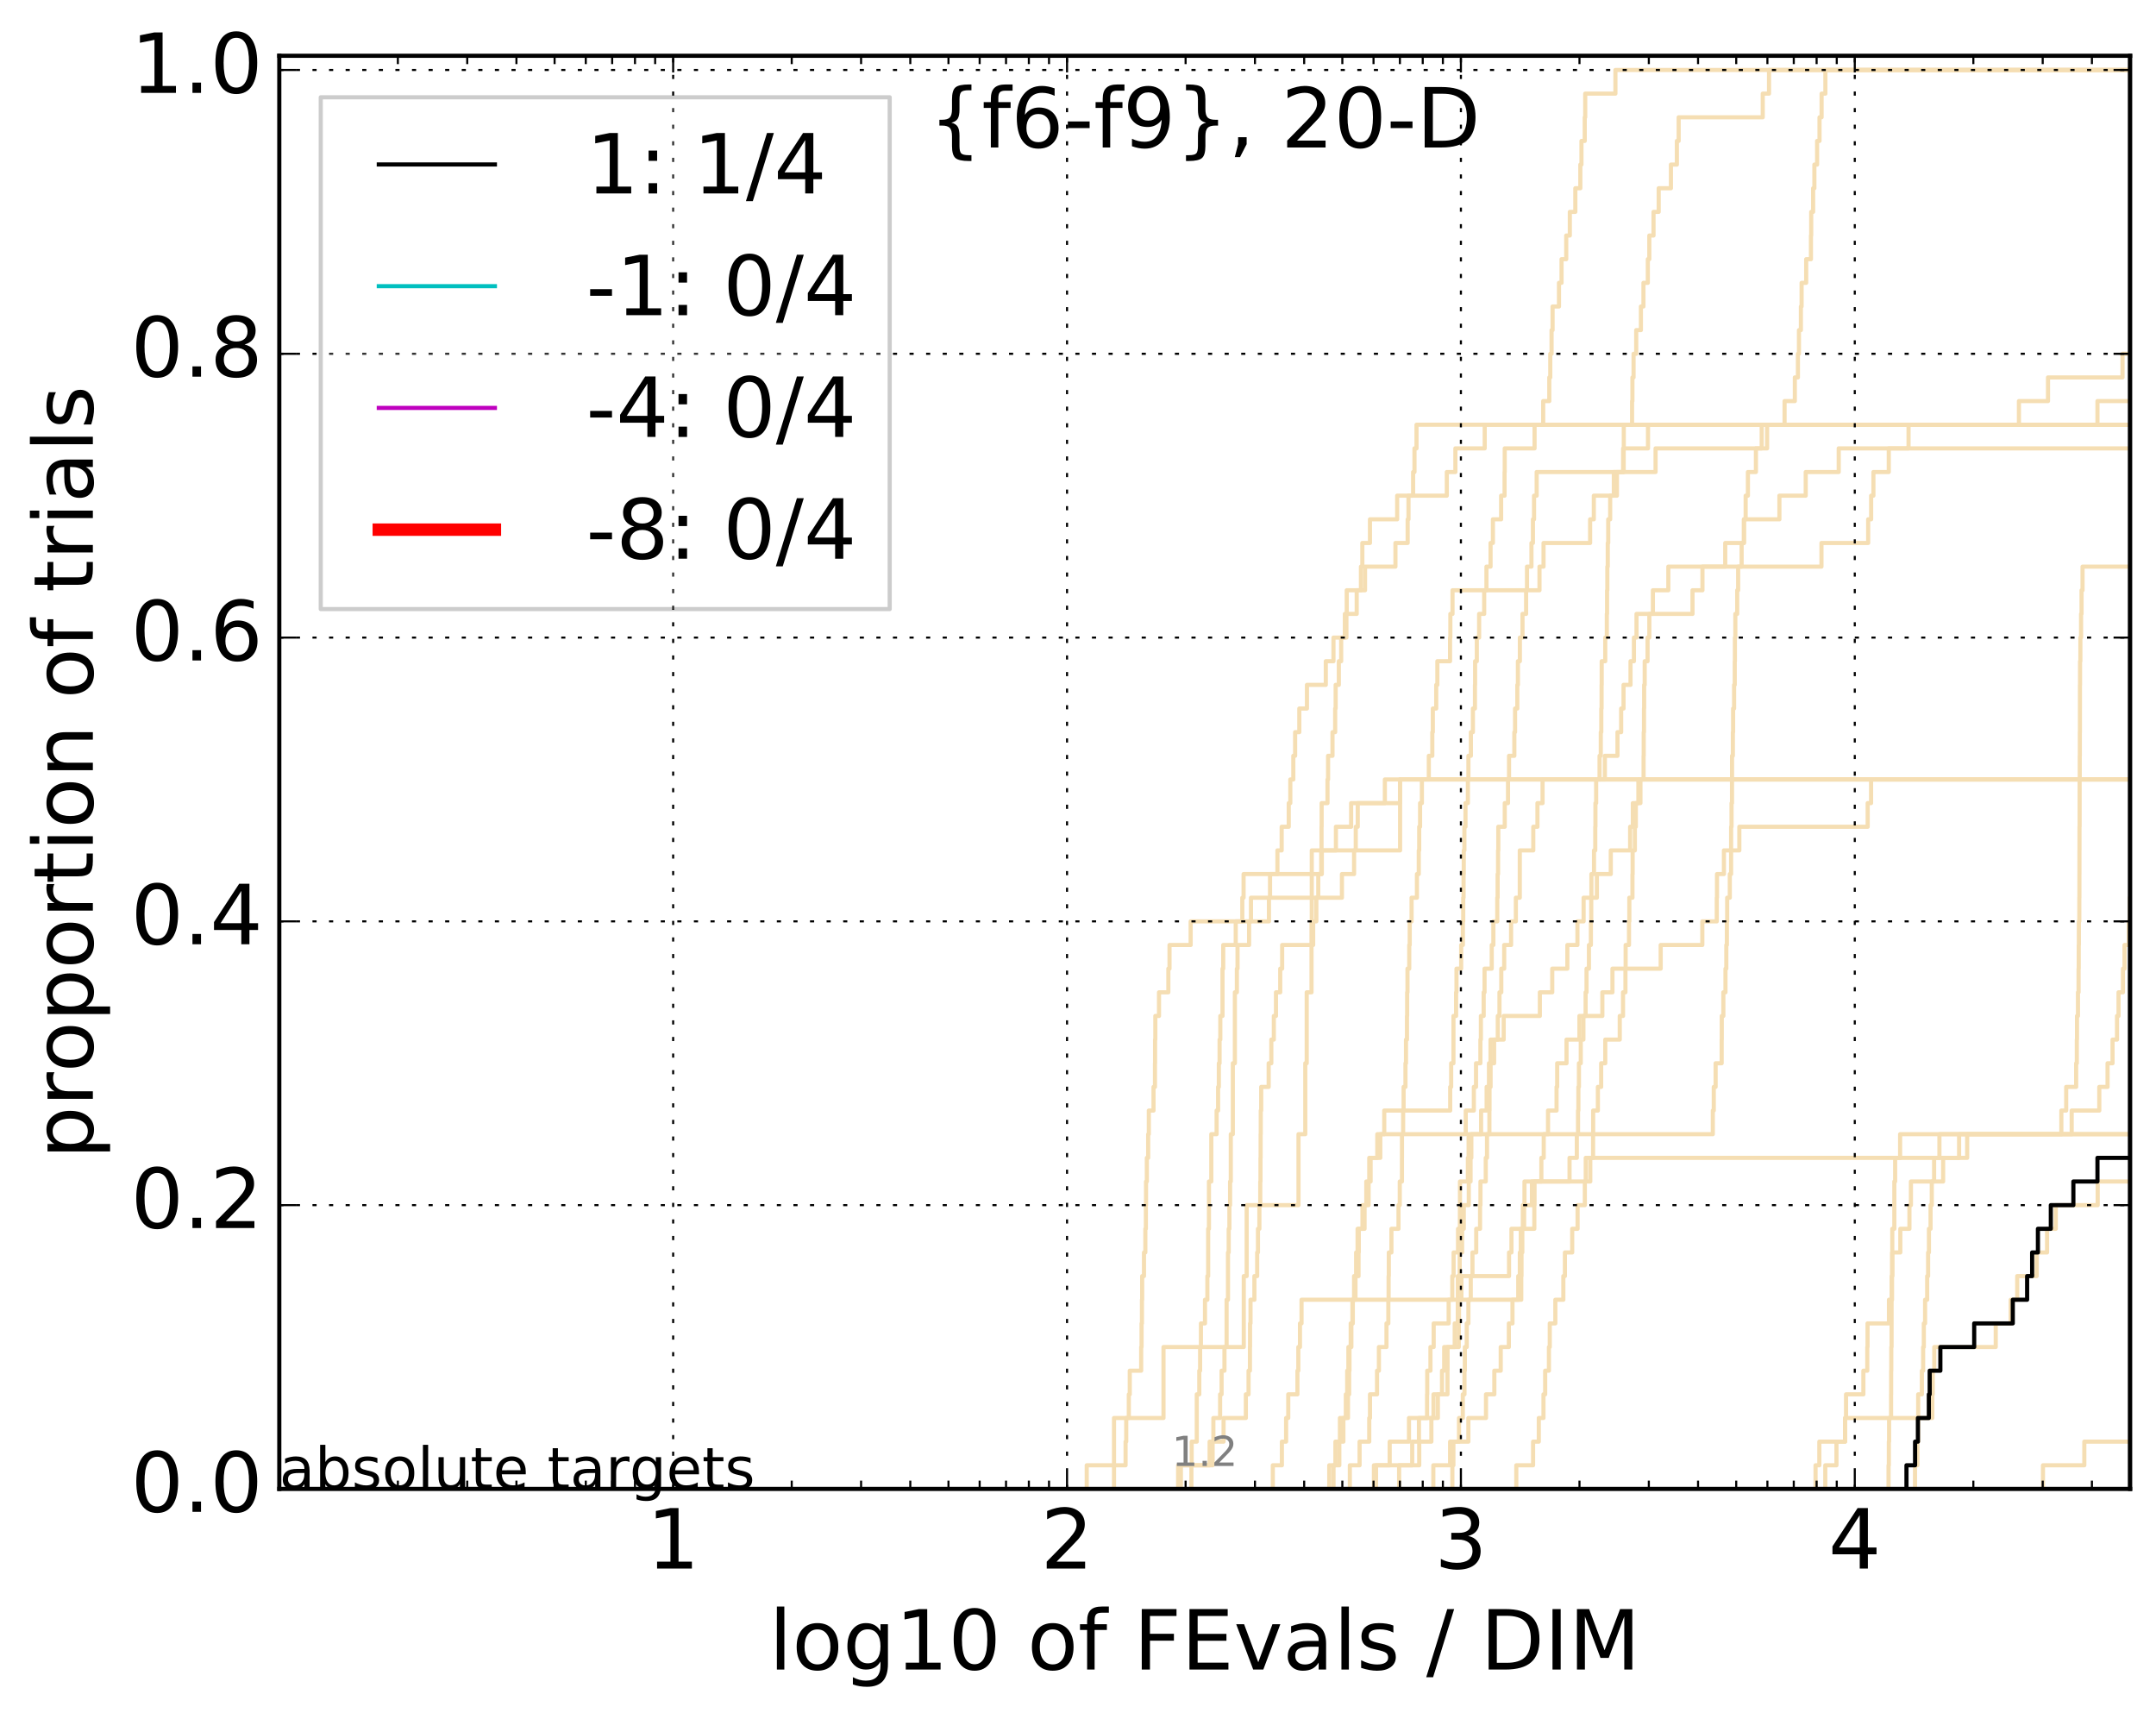<?xml version="1.0" encoding="utf-8" standalone="no"?>
<!DOCTYPE svg PUBLIC "-//W3C//DTD SVG 1.1//EN"
  "http://www.w3.org/Graphics/SVG/1.1/DTD/svg11.dtd">
<!-- Created with matplotlib (http://matplotlib.org/) -->
<svg height="413pt" version="1.1" viewBox="0 0 520 413" width="520pt" xmlns="http://www.w3.org/2000/svg" xmlns:xlink="http://www.w3.org/1999/xlink">
 <defs>
  <style type="text/css">
*{stroke-linecap:butt;stroke-linejoin:round;stroke-miterlimit:100000;}
  </style>
 </defs>
 <g id="figure_1">
  <g id="patch_1">
   <path d="M 0 413.969 
L 520.962 413.969 
L 520.962 0 
L 0 0 
z
" style="fill:#ffffff;"/>
  </g>
  <g id="axes_1">
   <g id="patch_2">
    <path d="M 67.362 359.056 
L 513.763 359.056 
L 513.763 13.456 
L 67.362 13.456 
z
" style="fill:#ffffff;"/>
   </g>
   <g id="line2d_1">
    <path clip-path="url(#pea24f55264)" d="M 284.151 359.056 
L 284.151 353.353 
L 287.412 353.353 
L 287.412 347.65 
L 288.648 347.65 
L 288.648 341.947 
L 288.648 341.947 
L 288.648 336.244 
L 289.252 336.244 
L 289.252 330.541 
L 289.452 330.541 
L 289.452 324.839 
L 289.65 324.839 
L 289.65 319.136 
L 290.629 319.136 
L 290.629 313.433 
L 291.205 313.433 
L 291.205 307.73 
L 291.395 307.73 
L 291.395 302.027 
L 291.395 302.027 
L 291.395 296.324 
L 291.584 296.324 
L 291.584 290.621 
L 291.584 290.621 
L 291.584 284.918 
L 292.148 284.918 
L 292.148 279.215 
L 292.148 279.215 
L 292.148 273.512 
L 293.432 273.512 
L 293.432 267.809 
L 293.792 267.809 
L 293.792 262.106 
L 293.971 262.106 
L 293.971 256.403 
L 294.149 256.403 
L 294.149 250.7 
L 294.326 250.7 
L 294.326 244.997 
L 294.853 244.997 
L 294.853 239.294 
L 294.853 239.294 
L 294.853 233.591 
L 295.027 233.591 
L 295.027 227.888 
L 298.043 227.888 
L 298.043 222.185 
L 299.628 222.185 
L 299.628 216.482 
L 299.938 216.482 
L 299.938 210.779 
L 318.804 210.779 
L 318.804 205.076 
L 322.205 205.076 
L 322.205 199.373 
L 325.879 199.373 
L 325.879 193.67 
L 334.015 193.67 
L 334.015 187.967 
L 334.015 187.967 
L 334.015 187.967 
L 513.763 187.967 
" style="fill:none;stroke:#f5deb3;stroke-linecap:square;"/>
   </g>
   <g id="line2d_2"/>
   <g id="line2d_3">
    <path clip-path="url(#pea24f55264)" d="M 284.813 359.056 
L 284.813 353.353 
L 291.746 353.353 
L 291.746 347.65 
L 295.11 347.65 
L 295.11 341.947 
L 300.485 341.947 
L 300.485 336.244 
L 301.133 336.244 
L 301.133 330.541 
L 301.467 330.541 
L 301.467 324.839 
L 301.495 324.839 
L 301.495 319.136 
L 301.609 319.136 
L 301.609 313.433 
L 302.544 313.433 
L 302.544 307.73 
L 303.214 307.73 
L 303.214 302.027 
L 303.404 302.027 
L 303.404 296.324 
L 303.747 296.324 
L 303.747 290.621 
L 303.961 290.621 
L 303.961 284.918 
L 304.014 284.918 
L 304.014 279.215 
L 304.047 279.215 
L 304.047 273.512 
L 304.081 273.512 
L 304.081 267.809 
L 304.187 267.809 
L 304.187 262.106 
L 305.99 262.106 
L 305.99 256.403 
L 306.626 256.403 
L 306.626 250.7 
L 307.234 250.7 
L 307.234 244.997 
L 307.748 244.997 
L 307.748 239.294 
L 308.775 239.294 
L 308.775 233.591 
L 309.241 233.591 
L 309.241 227.888 
L 316.72 227.888 
L 316.72 222.185 
L 317.486 222.185 
L 317.486 216.482 
L 317.949 216.482 
L 317.949 210.779 
L 318.665 210.779 
L 318.665 205.076 
L 318.735 205.076 
L 318.735 199.373 
L 318.763 199.373 
L 318.763 193.67 
L 320.177 193.67 
L 320.177 187.967 
L 320.316 187.967 
L 320.316 182.264 
L 321.383 182.264 
L 321.383 176.561 
L 322.025 176.561 
L 322.025 170.858 
L 322.141 170.858 
L 322.141 165.155 
L 322.91 165.155 
L 322.91 159.452 
L 323.475 159.452 
L 323.475 153.749 
L 324.739 153.749 
L 324.739 148.046 
L 327.221 148.046 
L 327.221 142.343 
L 329.227 142.343 
L 329.227 136.641 
L 336.563 136.641 
L 336.563 130.938 
L 339.51 130.938 
L 339.51 125.235 
L 339.71 125.235 
L 339.71 119.532 
L 340.824 119.532 
L 340.824 113.829 
L 341.155 113.829 
L 341.155 108.126 
L 341.645 108.126 
L 341.645 102.423 
L 341.645 102.423 
L 341.645 102.423 
L 513.763 102.423 
" style="fill:none;stroke:#f5deb3;stroke-linecap:square;"/>
   </g>
   <g id="line2d_4">
    <path clip-path="url(#pea24f55264)" d="M 337.446 359.056 
L 337.446 353.353 
L 342.3 353.353 
L 342.3 347.65 
L 345.229 347.65 
L 345.229 341.947 
L 345.74 341.947 
L 345.74 336.244 
L 349.112 336.244 
L 349.112 330.541 
L 349.132 330.541 
L 349.132 324.839 
L 350.858 324.839 
L 350.858 319.136 
L 351.6 319.136 
L 351.6 313.433 
L 351.616 313.433 
L 351.616 307.73 
L 352.061 307.73 
L 352.061 302.027 
L 352.643 302.027 
L 352.643 296.324 
L 353.047 296.324 
L 353.047 290.621 
L 354.254 290.621 
L 354.254 284.918 
L 354.681 284.918 
L 354.681 279.215 
L 354.868 279.215 
L 354.868 273.512 
L 357.223 273.512 
L 357.223 267.809 
L 358.558 267.809 
L 358.558 262.106 
L 359.12 262.106 
L 359.12 256.403 
L 359.492 256.403 
L 359.492 250.7 
L 362.673 250.7 
L 362.673 244.997 
L 371.393 244.997 
L 371.393 239.294 
L 374.384 239.294 
L 374.384 233.591 
L 378.027 233.591 
L 378.027 227.888 
L 380.459 227.888 
L 380.459 222.185 
L 381.946 222.185 
L 381.946 216.482 
L 385.148 216.482 
L 385.148 210.779 
L 388.502 210.779 
L 388.502 205.076 
L 393.169 205.076 
L 393.169 199.373 
L 393.82 199.373 
L 393.82 193.67 
L 395.652 193.67 
L 395.652 187.967 
L 395.652 187.967 
L 395.652 187.967 
L 513.763 187.967 
" style="fill:none;stroke:#f5deb3;stroke-linecap:square;"/>
   </g>
   <g id="line2d_5">
    <path clip-path="url(#pea24f55264)" d="M 325.564 359.056 
L 325.564 353.353 
L 327.913 353.353 
L 327.913 347.65 
L 330.244 347.65 
L 330.244 341.947 
L 330.427 341.947 
L 330.427 336.244 
L 332.125 336.244 
L 332.125 330.541 
L 332.574 330.541 
L 332.574 324.839 
L 334.402 324.839 
L 334.402 319.136 
L 334.849 319.136 
L 334.849 313.433 
L 334.915 313.433 
L 334.915 307.73 
L 334.966 307.73 
L 334.966 302.027 
L 335.596 302.027 
L 335.596 296.324 
L 337.301 296.324 
L 337.301 290.621 
L 337.605 290.621 
L 337.605 284.918 
L 338.133 284.918 
L 338.133 279.215 
L 338.139 279.215 
L 338.139 273.512 
L 338.42 273.512 
L 338.42 267.809 
L 338.533 267.809 
L 338.533 262.106 
L 338.98 262.106 
L 338.98 256.403 
L 339.108 256.403 
L 339.108 250.7 
L 339.347 250.7 
L 339.347 244.997 
L 339.386 244.997 
L 339.386 239.294 
L 339.468 239.294 
L 339.468 233.591 
L 339.891 233.591 
L 339.891 227.888 
L 340.008 227.888 
L 340.008 222.185 
L 340.454 222.185 
L 340.454 216.482 
L 341.749 216.482 
L 341.749 210.779 
L 342.19 210.779 
L 342.19 205.076 
L 342.292 205.076 
L 342.292 199.373 
L 342.505 199.373 
L 342.505 193.67 
L 342.94 193.67 
L 342.94 187.967 
L 344.611 187.967 
L 344.611 182.264 
L 345.454 182.264 
L 345.454 176.561 
L 345.58 176.561 
L 345.58 170.858 
L 346.398 170.858 
L 346.398 165.155 
L 346.672 165.155 
L 346.672 159.452 
L 349.732 159.452 
L 349.732 153.749 
L 349.805 153.749 
L 349.805 148.046 
L 350.33 148.046 
L 350.33 142.343 
L 371.306 142.343 
L 371.306 136.641 
L 372.283 136.641 
L 372.283 130.938 
L 383.516 130.938 
L 383.516 125.235 
L 384.408 125.235 
L 384.408 119.532 
L 389.238 119.532 
L 389.238 113.829 
L 391.612 113.829 
L 391.612 108.126 
L 397.478 108.126 
L 397.478 102.423 
L 397.478 102.423 
L 397.478 102.423 
L 513.763 102.423 
" style="fill:none;stroke:#f5deb3;stroke-linecap:square;"/>
   </g>
   <g id="line2d_6"/>
   <g id="line2d_7">
    <path clip-path="url(#pea24f55264)" d="M 321.627 359.056 
L 321.627 353.353 
L 322.085 353.353 
L 322.085 347.65 
L 324.007 347.65 
L 324.007 341.947 
L 324.597 341.947 
L 324.597 336.244 
L 324.928 336.244 
L 324.928 330.541 
L 325.211 330.541 
L 325.211 324.839 
L 325.934 324.839 
L 325.934 319.136 
L 326.281 319.136 
L 326.281 313.433 
L 326.586 313.433 
L 326.586 307.73 
L 327.662 307.73 
L 327.662 302.027 
L 327.722 302.027 
L 327.722 296.324 
L 328.612 296.324 
L 328.612 290.621 
L 330.089 290.621 
L 330.089 284.918 
L 330.251 284.918 
L 330.251 279.215 
L 332.186 279.215 
L 332.186 273.512 
L 353.518 273.512 
L 353.518 267.809 
L 355.471 267.809 
L 355.471 262.106 
L 355.999 262.106 
L 355.999 256.403 
L 357.049 256.403 
L 357.049 250.7 
L 357.172 250.7 
L 357.172 244.997 
L 357.842 244.997 
L 357.842 239.294 
L 358.055 239.294 
L 358.055 233.591 
L 359.786 233.591 
L 359.786 227.888 
L 360.182 227.888 
L 360.182 222.185 
L 361.123 222.185 
L 361.123 216.482 
L 361.211 216.482 
L 361.211 210.779 
L 361.314 210.779 
L 361.314 205.076 
L 361.372 205.076 
L 361.372 199.373 
L 362.929 199.373 
L 362.929 193.67 
L 363.715 193.67 
L 363.715 187.967 
L 363.96 187.967 
L 363.96 182.264 
L 365.24 182.264 
L 365.24 176.561 
L 365.415 176.561 
L 365.415 170.858 
L 365.961 170.858 
L 365.961 165.155 
L 366.102 165.155 
L 366.102 159.452 
L 366.574 159.452 
L 366.574 153.749 
L 367.21 153.749 
L 367.21 148.046 
L 368.079 148.046 
L 368.079 142.343 
L 368.294 142.343 
L 368.294 136.641 
L 369.368 136.641 
L 369.368 130.938 
L 369.727 130.938 
L 369.727 125.235 
L 369.992 125.235 
L 369.992 119.532 
L 370.625 119.532 
L 370.625 113.829 
L 399.3 113.829 
L 399.3 108.126 
L 426.206 108.126 
L 426.206 102.423 
L 505.88 102.423 
L 505.88 96.72 
L 521.962 96.72 
" style="fill:none;stroke:#f5deb3;stroke-linecap:square;"/>
   </g>
   <g id="line2d_8">
    <path clip-path="url(#pea24f55264)" d="M 455.492 359.056 
L 455.492 353.353 
L 455.566 353.353 
L 455.566 347.65 
L 455.622 347.65 
L 455.622 341.947 
L 456.105 341.947 
L 456.105 336.244 
L 456.12 336.244 
L 456.12 330.541 
L 456.153 330.541 
L 456.153 324.839 
L 456.223 324.839 
L 456.223 319.136 
L 456.225 319.136 
L 456.225 313.433 
L 456.244 313.433 
L 456.244 307.73 
L 456.344 307.73 
L 456.344 302.027 
L 456.398 302.027 
L 456.398 296.324 
L 456.887 296.324 
L 456.887 290.621 
L 456.889 290.621 
L 456.889 284.918 
L 457.085 284.918 
L 457.085 279.215 
L 458.283 279.215 
L 458.283 273.512 
L 458.283 273.512 
L 458.283 273.512 
L 513.763 273.512 
" style="fill:none;stroke:#f5deb3;stroke-linecap:square;"/>
   </g>
   <g id="line2d_9">
    <path clip-path="url(#pea24f55264)" d="M 320.602 359.056 
L 320.602 353.353 
L 323.028 353.353 
L 323.028 347.65 
L 323.175 347.65 
L 323.175 341.947 
L 325.112 341.947 
L 325.112 336.244 
L 325.398 336.244 
L 325.398 330.541 
L 325.481 330.541 
L 325.481 324.839 
L 325.773 324.839 
L 325.773 319.136 
L 326.187 319.136 
L 326.187 313.433 
L 326.928 313.433 
L 326.928 307.73 
L 327.08 307.73 
L 327.08 302.027 
L 327.433 302.027 
L 327.433 296.324 
L 329.115 296.324 
L 329.115 290.621 
L 329.533 290.621 
L 329.533 284.918 
L 330.574 284.918 
L 330.574 279.215 
L 332.909 279.215 
L 332.909 273.512 
L 333.86 273.512 
L 333.86 267.809 
L 349.77 267.809 
L 349.77 262.106 
L 350.002 262.106 
L 350.002 256.403 
L 350.553 256.403 
L 350.553 250.7 
L 350.557 250.7 
L 350.557 244.997 
L 351.192 244.997 
L 351.192 239.294 
L 351.287 239.294 
L 351.287 233.591 
L 352.417 233.591 
L 352.417 227.888 
L 352.829 227.888 
L 352.829 222.185 
L 352.912 222.185 
L 352.912 216.482 
L 352.994 216.482 
L 352.994 210.779 
L 353.04 210.779 
L 353.04 205.076 
L 353.194 205.076 
L 353.194 199.373 
L 353.456 199.373 
L 353.456 193.67 
L 354.035 193.67 
L 354.035 187.967 
L 354.165 187.967 
L 354.165 182.264 
L 354.761 182.264 
L 354.761 176.561 
L 355.247 176.561 
L 355.247 170.858 
L 355.74 170.858 
L 355.74 165.155 
L 355.774 165.155 
L 355.774 159.452 
L 356.19 159.452 
L 356.19 153.749 
L 356.748 153.749 
L 356.748 148.046 
L 357.965 148.046 
L 357.965 142.343 
L 358.512 142.343 
L 358.512 136.641 
L 359.504 136.641 
L 359.504 130.938 
L 360.069 130.938 
L 360.069 125.235 
L 362.053 125.235 
L 362.053 119.532 
L 362.884 119.532 
L 362.884 113.829 
L 362.923 113.829 
L 362.923 108.126 
L 370.12 108.126 
L 370.12 102.423 
L 372.202 102.423 
L 372.202 96.72 
L 373.667 96.72 
L 373.667 91.017 
L 373.906 91.017 
L 373.906 85.314 
L 374.22 85.314 
L 374.22 79.611 
L 374.464 79.611 
L 374.464 73.908 
L 376.009 73.908 
L 376.009 68.205 
L 376.626 68.205 
L 376.626 62.502 
L 377.754 62.502 
L 377.754 56.799 
L 378.622 56.799 
L 378.622 51.096 
L 379.95 51.096 
L 379.95 45.393 
L 381.155 45.393 
L 381.155 39.69 
L 381.429 39.69 
L 381.429 33.987 
L 382.218 33.987 
L 382.218 28.284 
L 382.333 28.284 
L 382.333 22.581 
L 389.618 22.581 
L 389.618 16.878 
L 389.618 16.878 
L 389.618 16.878 
L 513.763 16.878 
" style="fill:none;stroke:#f5deb3;stroke-linecap:square;"/>
   </g>
   <g id="line2d_10">
    <path clip-path="url(#pea24f55264)" d="M 528.807 359.056 
" style="fill:none;stroke:#f5deb3;stroke-linecap:square;"/>
   </g>
   <g id="line2d_11">
    <path clip-path="url(#pea24f55264)" d="M 331.882 359.056 
L 331.882 353.353 
L 335.173 353.353 
L 335.173 347.65 
L 339.827 347.65 
L 339.827 341.947 
L 346.792 341.947 
L 346.792 336.244 
L 347.795 336.244 
L 347.795 330.541 
L 348.317 330.541 
L 348.317 324.839 
L 351.838 324.839 
L 351.838 319.136 
L 351.893 319.136 
L 351.893 313.433 
L 352.475 313.433 
L 352.475 307.73 
L 363.959 307.73 
L 363.959 302.027 
L 364.543 302.027 
L 364.543 296.324 
L 367.599 296.324 
L 367.599 290.621 
L 369.485 290.621 
L 369.485 284.918 
L 383.555 284.918 
L 383.555 279.215 
L 472.51 279.215 
L 472.51 273.512 
L 497.17 273.512 
L 497.17 267.809 
L 498.339 267.809 
L 498.339 262.106 
L 500.745 262.106 
L 500.745 256.403 
L 500.904 256.403 
L 500.904 250.7 
L 500.947 250.7 
L 500.947 244.997 
L 501.179 244.997 
L 501.179 239.294 
L 501.326 239.294 
L 501.326 233.591 
L 501.363 233.591 
L 501.363 227.888 
L 501.397 227.888 
L 501.397 222.185 
L 501.503 222.185 
L 501.503 216.482 
L 501.525 216.482 
L 501.525 210.779 
L 501.534 210.779 
L 501.534 205.076 
L 501.546 205.076 
L 501.546 199.373 
L 501.578 199.373 
L 501.578 193.67 
L 501.581 193.67 
L 501.581 187.967 
L 501.607 187.967 
L 501.607 182.264 
L 501.629 182.264 
L 501.629 176.561 
L 501.652 176.561 
L 501.652 170.858 
L 501.655 170.858 
L 501.655 165.155 
L 501.682 165.155 
L 501.682 159.452 
L 501.759 159.452 
L 501.759 153.749 
L 501.926 153.749 
L 501.926 148.046 
L 502.042 148.046 
L 502.042 142.343 
L 502.282 142.343 
L 502.282 136.641 
L 521.962 136.641 
" style="fill:none;stroke:#f5deb3;stroke-linecap:square;"/>
   </g>
   <g id="line2d_12">
    <path clip-path="url(#pea24f55264)" d="M 287.352 359.056 
L 287.352 353.353 
L 292.466 353.353 
L 292.466 347.65 
L 292.65 347.65 
L 292.65 341.947 
L 294.275 341.947 
L 294.275 336.244 
L 294.628 336.244 
L 294.628 330.541 
L 295.324 330.541 
L 295.324 324.839 
L 295.839 324.839 
L 295.839 319.136 
L 295.839 319.136 
L 295.839 313.433 
L 296.178 313.433 
L 296.178 307.73 
L 296.178 307.73 
L 296.178 302.027 
L 296.347 302.027 
L 296.347 296.324 
L 296.515 296.324 
L 296.515 290.621 
L 296.682 290.621 
L 296.682 284.918 
L 296.849 284.918 
L 296.849 279.215 
L 296.849 279.215 
L 296.849 273.512 
L 297.345 273.512 
L 297.345 267.809 
L 297.345 267.809 
L 297.345 262.106 
L 297.345 262.106 
L 297.345 256.403 
L 297.835 256.403 
L 297.835 250.7 
L 297.835 250.7 
L 297.835 244.997 
L 297.835 244.997 
L 297.835 239.294 
L 298.319 239.294 
L 298.319 233.591 
L 298.479 233.591 
L 298.479 227.888 
L 301.261 227.888 
L 301.261 222.185 
L 306.053 222.185 
L 306.053 216.482 
L 323.657 216.482 
L 323.657 210.779 
L 326.59 210.779 
L 326.59 205.076 
L 326.992 205.076 
L 326.992 199.373 
L 327.47 199.373 
L 327.47 193.67 
L 337.661 193.67 
L 337.661 187.967 
L 337.661 187.967 
L 337.661 187.967 
L 513.763 187.967 
" style="fill:none;stroke:#f5deb3;stroke-linecap:square;"/>
   </g>
   <g id="line2d_13"/>
   <g id="line2d_14"/>
   <g id="line2d_15"/>
   <g id="line2d_16">
    <path clip-path="url(#pea24f55264)" d="M 437.887 359.056 
L 437.887 353.353 
L 438.801 353.353 
L 438.801 347.65 
L 445.012 347.65 
L 445.012 341.947 
L 466.048 341.947 
L 466.048 336.244 
L 466.143 336.244 
L 466.143 330.541 
L 466.523 330.541 
L 466.523 324.839 
L 481.346 324.839 
L 481.346 319.136 
L 484.968 319.136 
L 484.968 313.433 
L 486.528 313.433 
L 486.528 307.73 
L 491.22 307.73 
L 491.22 302.027 
L 493.727 302.027 
L 493.727 296.324 
L 495.828 296.324 
L 495.828 290.621 
L 505.934 290.621 
L 505.934 284.918 
L 514.442 284.918 
L 514.442 279.215 
L 514.769 279.215 
L 514.769 273.512 
L 521.962 273.512 
" style="fill:none;stroke:#f5deb3;stroke-linecap:square;"/>
   </g>
   <g id="line2d_17">
    <path clip-path="url(#pea24f55264)" d="M 440.236 359.056 
L 440.236 353.353 
L 442.931 353.353 
L 442.931 347.65 
L 445.008 347.65 
L 445.008 341.947 
L 445.242 341.947 
L 445.242 336.244 
L 449.423 336.244 
L 449.423 330.541 
L 450.368 330.541 
L 450.368 324.839 
L 450.43 324.839 
L 450.43 319.136 
L 455.593 319.136 
L 455.593 313.433 
L 456.336 313.433 
L 456.336 307.73 
L 456.418 307.73 
L 456.418 302.027 
L 458.334 302.027 
L 458.334 296.324 
L 460.534 296.324 
L 460.534 290.621 
L 460.893 290.621 
L 460.893 284.918 
L 468.658 284.918 
L 468.658 279.215 
L 474.458 279.215 
L 474.458 273.512 
L 499.664 273.512 
L 499.664 267.809 
L 506.322 267.809 
L 506.322 262.106 
L 508.316 262.106 
L 508.316 256.403 
L 509.519 256.403 
L 509.519 250.7 
L 510.598 250.7 
L 510.598 244.997 
L 510.966 244.997 
L 510.966 239.294 
L 512.031 239.294 
L 512.031 233.591 
L 512.402 233.591 
L 512.402 227.888 
L 513.443 227.888 
L 513.443 222.185 
L 513.67 222.185 
L 513.67 216.482 
L 513.67 216.482 
L 513.67 216.482 
L 513.763 216.482 
" style="fill:none;stroke:#f5deb3;stroke-linecap:square;"/>
   </g>
   <g id="line2d_18">
    <path clip-path="url(#pea24f55264)" d="M 262.105 359.056 
L 262.105 353.353 
L 271.473 353.353 
L 271.473 347.65 
L 271.634 347.65 
L 271.634 341.947 
L 272.257 341.947 
L 272.257 336.244 
L 272.486 336.244 
L 272.486 330.541 
L 275.237 330.541 
L 275.237 324.839 
L 275.331 324.839 
L 275.331 319.136 
L 275.424 319.136 
L 275.424 313.433 
L 275.477 313.433 
L 275.477 307.73 
L 275.913 307.73 
L 275.913 302.027 
L 276.241 302.027 
L 276.241 296.324 
L 276.371 296.324 
L 276.371 290.621 
L 276.41 290.621 
L 276.41 284.918 
L 276.605 284.918 
L 276.605 279.215 
L 276.927 279.215 
L 276.927 273.512 
L 277.081 273.512 
L 277.081 267.809 
L 278.216 267.809 
L 278.216 262.106 
L 278.563 262.106 
L 278.563 256.403 
L 278.588 256.403 
L 278.588 250.7 
L 278.649 250.7 
L 278.649 244.997 
L 279.538 244.997 
L 279.538 239.294 
L 281.789 239.294 
L 281.789 233.591 
L 282.074 233.591 
L 282.074 227.888 
L 287.173 227.888 
L 287.173 222.185 
L 301.721 222.185 
L 301.721 216.482 
L 306.319 216.482 
L 306.319 210.779 
L 308.099 210.779 
L 308.099 205.076 
L 309.123 205.076 
L 309.123 199.373 
L 310.829 199.373 
L 310.829 193.67 
L 311.205 193.67 
L 311.205 187.967 
L 311.931 187.967 
L 311.931 182.264 
L 312.369 182.264 
L 312.369 176.561 
L 313.378 176.561 
L 313.378 170.858 
L 315.22 170.858 
L 315.22 165.155 
L 319.765 165.155 
L 319.765 159.452 
L 321.618 159.452 
L 321.618 153.749 
L 324.362 153.749 
L 324.362 148.046 
L 324.815 148.046 
L 324.815 142.343 
L 328.24 142.343 
L 328.24 136.641 
L 328.579 136.641 
L 328.579 130.938 
L 330.417 130.938 
L 330.417 125.235 
L 336.978 125.235 
L 336.978 119.532 
L 348.953 119.532 
L 348.953 113.829 
L 351.02 113.829 
L 351.02 108.126 
L 358.094 108.126 
L 358.094 102.423 
L 358.094 102.423 
L 358.094 102.423 
L 513.763 102.423 
" style="fill:none;stroke:#f5deb3;stroke-linecap:square;"/>
   </g>
   <g id="line2d_19"/>
   <g id="line2d_20">
    <path clip-path="url(#pea24f55264)" d="M 345.701 359.056 
L 345.701 353.353 
L 349.745 353.353 
L 349.745 347.65 
L 354.153 347.65 
L 354.153 341.947 
L 358.403 341.947 
L 358.403 336.244 
L 360.416 336.244 
L 360.416 330.541 
L 361.955 330.541 
L 361.955 324.839 
L 363.916 324.839 
L 363.916 319.136 
L 364.792 319.136 
L 364.792 313.433 
L 366.183 313.433 
L 366.183 307.73 
L 366.566 307.73 
L 366.566 302.027 
L 366.791 302.027 
L 366.791 296.324 
L 370.06 296.324 
L 370.06 290.621 
L 370.115 290.621 
L 370.115 284.918 
L 371.755 284.918 
L 371.755 279.215 
L 372.328 279.215 
L 372.328 273.512 
L 373.364 273.512 
L 373.364 267.809 
L 375.423 267.809 
L 375.423 262.106 
L 375.573 262.106 
L 375.573 256.403 
L 377.825 256.403 
L 377.825 250.7 
L 380.936 250.7 
L 380.936 244.997 
L 386.468 244.997 
L 386.468 239.294 
L 388.903 239.294 
L 388.903 233.591 
L 400.536 233.591 
L 400.536 227.888 
L 410.581 227.888 
L 410.581 222.185 
L 414.063 222.185 
L 414.063 216.482 
L 414.118 216.482 
L 414.118 210.779 
L 415.787 210.779 
L 415.787 205.076 
L 419.504 205.076 
L 419.504 199.373 
L 450.463 199.373 
L 450.463 193.67 
L 451.282 193.67 
L 451.282 187.967 
L 451.282 187.967 
L 451.282 187.967 
L 513.763 187.967 
" style="fill:none;stroke:#f5deb3;stroke-linecap:square;"/>
   </g>
   <g id="line2d_21"/>
   <g id="line2d_22">
    <path clip-path="url(#pea24f55264)" d="M 350.293 359.056 
L 350.293 353.353 
L 350.542 353.353 
L 350.542 347.65 
L 351.895 347.65 
L 351.895 341.947 
L 352.811 341.947 
L 352.811 336.244 
L 353.215 336.244 
L 353.215 330.541 
L 353.303 330.541 
L 353.303 324.839 
L 353.762 324.839 
L 353.762 319.136 
L 354.161 319.136 
L 354.161 313.433 
L 354.728 313.433 
L 354.728 307.73 
L 355.139 307.73 
L 355.139 302.027 
L 356.046 302.027 
L 356.046 296.324 
L 356.972 296.324 
L 356.972 290.621 
L 357.069 290.621 
L 357.069 284.918 
L 358.343 284.918 
L 358.343 279.215 
L 358.645 279.215 
L 358.645 273.512 
L 359.225 273.512 
L 359.225 267.809 
L 359.255 267.809 
L 359.255 262.106 
L 359.514 262.106 
L 359.514 256.403 
L 360.365 256.403 
L 360.365 250.7 
L 361.249 250.7 
L 361.249 244.997 
L 361.655 244.997 
L 361.655 239.294 
L 362.092 239.294 
L 362.092 233.591 
L 362.793 233.591 
L 362.793 227.888 
L 364.457 227.888 
L 364.457 222.185 
L 365.608 222.185 
L 365.608 216.482 
L 366.552 216.482 
L 366.552 210.779 
L 366.556 210.779 
L 366.556 205.076 
L 369.808 205.076 
L 369.808 199.373 
L 370.814 199.373 
L 370.814 193.67 
L 372.047 193.67 
L 372.047 187.967 
L 387.073 187.967 
L 387.073 182.264 
L 390.115 182.264 
L 390.115 176.561 
L 391.004 176.561 
L 391.004 170.858 
L 391.579 170.858 
L 391.579 165.155 
L 393.26 165.155 
L 393.26 159.452 
L 394.082 159.452 
L 394.082 153.749 
L 394.705 153.749 
L 394.705 148.046 
L 408.212 148.046 
L 408.212 142.343 
L 410.611 142.343 
L 410.611 136.641 
L 416.104 136.641 
L 416.104 130.938 
L 420.611 130.938 
L 420.611 125.235 
L 429.168 125.235 
L 429.168 119.532 
L 435.515 119.532 
L 435.515 113.829 
L 443.475 113.829 
L 443.475 108.126 
L 443.475 108.126 
L 443.475 108.126 
L 513.763 108.126 
" style="fill:none;stroke:#f5deb3;stroke-linecap:square;"/>
   </g>
   <g id="line2d_23">
    <path clip-path="url(#pea24f55264)" d="M 492.739 359.056 
L 492.739 353.353 
L 502.711 353.353 
L 502.711 347.65 
L 516.509 347.65 
L 516.509 341.947 
L 521.086 341.947 
L 521.086 336.244 
L 521.962 336.244 
" style="fill:none;stroke:#f5deb3;stroke-linecap:square;"/>
   </g>
   <g id="line2d_24">
    <path clip-path="url(#pea24f55264)" d="M 331.374 359.056 
L 331.374 353.353 
L 340.605 353.353 
L 340.605 347.65 
L 342.232 347.65 
L 342.232 341.947 
L 344.191 341.947 
L 344.191 336.244 
L 344.229 336.244 
L 344.229 330.541 
L 345.005 330.541 
L 345.005 324.839 
L 345.786 324.839 
L 345.786 319.136 
L 349.397 319.136 
L 349.397 313.433 
L 350.278 313.433 
L 350.278 307.73 
L 350.591 307.73 
L 350.591 302.027 
L 351.66 302.027 
L 351.66 296.324 
L 352.109 296.324 
L 352.109 290.621 
L 352.126 290.621 
L 352.126 284.918 
L 354.035 284.918 
L 354.035 279.215 
L 354.211 279.215 
L 354.211 273.512 
L 413.108 273.512 
L 413.108 267.809 
L 413.341 267.809 
L 413.341 262.106 
L 413.786 262.106 
L 413.786 256.403 
L 415.243 256.403 
L 415.243 250.7 
L 415.269 250.7 
L 415.269 244.997 
L 415.65 244.997 
L 415.65 239.294 
L 416.163 239.294 
L 416.163 233.591 
L 416.366 233.591 
L 416.366 227.888 
L 416.505 227.888 
L 416.505 222.185 
L 416.572 222.185 
L 416.572 216.482 
L 417.208 216.482 
L 417.208 210.779 
L 417.52 210.779 
L 417.52 205.076 
L 417.526 205.076 
L 417.526 199.373 
L 417.624 199.373 
L 417.624 193.67 
L 417.738 193.67 
L 417.738 187.967 
L 417.745 187.967 
L 417.745 182.264 
L 417.944 182.264 
L 417.944 176.561 
L 418.005 176.561 
L 418.005 170.858 
L 418.242 170.858 
L 418.242 165.155 
L 418.4 165.155 
L 418.4 159.452 
L 418.436 159.452 
L 418.436 153.749 
L 418.54 153.749 
L 418.54 148.046 
L 418.993 148.046 
L 418.993 142.343 
L 419.219 142.343 
L 419.219 136.641 
L 420.061 136.641 
L 420.061 130.938 
L 420.625 130.938 
L 420.625 125.235 
L 421.03 125.235 
L 421.03 119.532 
L 421.576 119.532 
L 421.576 113.829 
L 423.504 113.829 
L 423.504 108.126 
L 424.902 108.126 
L 424.902 102.423 
L 430.416 102.423 
L 430.416 96.72 
L 432.892 96.72 
L 432.892 91.017 
L 433.636 91.017 
L 433.636 85.314 
L 433.886 85.314 
L 433.886 79.611 
L 434.353 79.611 
L 434.353 73.908 
L 434.523 73.908 
L 434.523 68.205 
L 435.63 68.205 
L 435.63 62.502 
L 436.777 62.502 
L 436.777 56.799 
L 436.84 56.799 
L 436.84 51.096 
L 437.305 51.096 
L 437.305 45.393 
L 437.606 45.393 
L 437.606 39.69 
L 438.263 39.69 
L 438.263 33.987 
L 438.845 33.987 
L 438.845 28.284 
L 439.347 28.284 
L 439.347 22.581 
L 440.261 22.581 
L 440.261 16.878 
L 440.261 16.878 
L 440.261 16.878 
L 513.763 16.878 
" style="fill:none;stroke:#f5deb3;stroke-linecap:square;"/>
   </g>
   <g id="line2d_25">
    <path clip-path="url(#pea24f55264)" d="M 461.876 359.056 
L 461.876 353.353 
L 462.456 353.353 
L 462.456 347.65 
L 462.641 347.65 
L 462.641 341.947 
L 462.643 341.947 
L 462.643 336.244 
L 463.533 336.244 
L 463.533 330.541 
L 463.838 330.541 
L 463.838 324.839 
L 464.002 324.839 
L 464.002 319.136 
L 464.306 319.136 
L 464.306 313.433 
L 464.809 313.433 
L 464.809 307.73 
L 465.038 307.73 
L 465.038 302.027 
L 465.235 302.027 
L 465.235 296.324 
L 465.629 296.324 
L 465.629 290.621 
L 465.92 290.621 
L 465.92 284.918 
L 466.482 284.918 
L 466.482 279.215 
L 467.763 279.215 
L 467.763 273.512 
L 467.763 273.512 
L 467.763 273.512 
L 513.763 273.512 
" style="fill:none;stroke:#f5deb3;stroke-linecap:square;"/>
   </g>
   <g id="line2d_26">
    <path clip-path="url(#pea24f55264)" d="M 365.713 359.056 
L 365.713 353.353 
L 369.762 353.353 
L 369.762 347.65 
L 371.14 347.65 
L 371.14 341.947 
L 372.268 341.947 
L 372.268 336.244 
L 372.676 336.244 
L 372.676 330.541 
L 373.582 330.541 
L 373.582 324.839 
L 373.787 324.839 
L 373.787 319.136 
L 375.126 319.136 
L 375.126 313.433 
L 377.058 313.433 
L 377.058 307.73 
L 377.437 307.73 
L 377.437 302.027 
L 379.195 302.027 
L 379.195 296.324 
L 380.491 296.324 
L 380.491 290.621 
L 382.244 290.621 
L 382.244 284.918 
L 382.461 284.918 
L 382.461 279.215 
L 384.234 279.215 
L 384.234 273.512 
L 384.251 273.512 
L 384.251 267.809 
L 385.389 267.809 
L 385.389 262.106 
L 386.181 262.106 
L 386.181 256.403 
L 387.169 256.403 
L 387.169 250.7 
L 390.665 250.7 
L 390.665 244.997 
L 391.451 244.997 
L 391.451 239.294 
L 392.035 239.294 
L 392.035 233.591 
L 392.084 233.591 
L 392.084 227.888 
L 392.895 227.888 
L 392.895 222.185 
L 392.976 222.185 
L 392.976 216.482 
L 393.729 216.482 
L 393.729 210.779 
L 393.774 210.779 
L 393.774 205.076 
L 394.31 205.076 
L 394.31 199.373 
L 394.542 199.373 
L 394.542 193.67 
L 395.155 193.67 
L 395.155 187.967 
L 396.409 187.967 
L 396.409 182.264 
L 396.442 182.264 
L 396.442 176.561 
L 396.509 176.561 
L 396.509 170.858 
L 396.545 170.858 
L 396.545 165.155 
L 396.684 165.155 
L 396.684 159.452 
L 397.372 159.452 
L 397.372 153.749 
L 397.799 153.749 
L 397.799 148.046 
L 398.659 148.046 
L 398.659 142.343 
L 402.379 142.343 
L 402.379 136.641 
L 439.315 136.641 
L 439.315 130.938 
L 450.578 130.938 
L 450.578 125.235 
L 451.296 125.235 
L 451.296 119.532 
L 451.845 119.532 
L 451.845 113.829 
L 455.548 113.829 
L 455.548 108.126 
L 460.316 108.126 
L 460.316 102.423 
L 486.939 102.423 
L 486.939 96.72 
L 493.951 96.72 
L 493.951 91.017 
L 511.925 91.017 
L 511.925 85.314 
L 521.962 85.314 
" style="fill:none;stroke:#f5deb3;stroke-linecap:square;"/>
   </g>
   <g id="line2d_27"/>
   <g id="line2d_28">
    <path clip-path="url(#pea24f55264)" d="M 306.987 359.056 
L 306.987 353.353 
L 309.176 353.353 
L 309.176 347.65 
L 310.192 347.65 
L 310.192 341.947 
L 310.71 341.947 
L 310.71 336.244 
L 312.925 336.244 
L 312.925 330.541 
L 313.139 330.541 
L 313.139 324.839 
L 313.537 324.839 
L 313.537 319.136 
L 313.916 319.136 
L 313.916 313.433 
L 366.906 313.433 
L 366.906 307.73 
L 366.968 307.73 
L 366.968 302.027 
L 367.164 302.027 
L 367.164 296.324 
L 367.291 296.324 
L 367.291 290.621 
L 367.684 290.621 
L 367.684 284.918 
L 378.554 284.918 
L 378.554 279.215 
L 380.309 279.215 
L 380.309 273.512 
L 380.599 273.512 
L 380.599 267.809 
L 380.686 267.809 
L 380.686 262.106 
L 380.818 262.106 
L 380.818 256.403 
L 381.262 256.403 
L 381.262 250.7 
L 381.901 250.7 
L 381.901 244.997 
L 382.43 244.997 
L 382.43 239.294 
L 382.655 239.294 
L 382.655 233.591 
L 383.232 233.591 
L 383.232 227.888 
L 383.705 227.888 
L 383.705 222.185 
L 383.79 222.185 
L 383.79 216.482 
L 383.827 216.482 
L 383.827 210.779 
L 384.453 210.779 
L 384.453 205.076 
L 384.756 205.076 
L 384.756 199.373 
L 384.798 199.373 
L 384.798 193.67 
L 384.975 193.67 
L 384.975 187.967 
L 385.792 187.967 
L 385.792 182.264 
L 386.088 182.264 
L 386.088 176.561 
L 386.211 176.561 
L 386.211 170.858 
L 386.282 170.858 
L 386.282 165.155 
L 386.31 165.155 
L 386.31 159.452 
L 387.167 159.452 
L 387.167 153.749 
L 387.545 153.749 
L 387.545 148.046 
L 387.605 148.046 
L 387.605 142.343 
L 387.668 142.343 
L 387.668 136.641 
L 387.771 136.641 
L 387.771 130.938 
L 387.884 130.938 
L 387.884 125.235 
L 388.354 125.235 
L 388.354 119.532 
L 389.983 119.532 
L 389.983 113.829 
L 391.478 113.829 
L 391.478 108.126 
L 391.639 108.126 
L 391.639 102.423 
L 393.636 102.423 
L 393.636 96.72 
L 393.72 96.72 
L 393.72 91.017 
L 393.994 91.017 
L 393.994 85.314 
L 394.635 85.314 
L 394.635 79.611 
L 395.766 79.611 
L 395.766 73.908 
L 396.378 73.908 
L 396.378 68.205 
L 397.435 68.205 
L 397.435 62.502 
L 397.793 62.502 
L 397.793 56.799 
L 398.809 56.799 
L 398.809 51.096 
L 400.057 51.096 
L 400.057 45.393 
L 403.007 45.393 
L 403.007 39.69 
L 404.443 39.69 
L 404.443 33.987 
L 404.873 33.987 
L 404.873 28.284 
L 425.153 28.284 
L 425.153 22.581 
L 426.663 22.581 
L 426.663 16.878 
L 426.663 16.878 
L 426.663 16.878 
L 513.763 16.878 
" style="fill:none;stroke:#f5deb3;stroke-linecap:square;"/>
   </g>
   <g id="line2d_29">
    <path clip-path="url(#pea24f55264)" d="M 268.685 359.056 
L 268.685 353.353 
L 268.685 353.353 
L 268.685 347.65 
L 268.685 347.65 
L 268.685 341.947 
L 280.621 341.947 
L 280.621 336.244 
L 280.621 336.244 
L 280.621 330.541 
L 280.621 330.541 
L 280.621 324.839 
L 299.982 324.839 
L 299.982 319.136 
L 299.982 319.136 
L 299.982 313.433 
L 299.982 313.433 
L 299.982 307.73 
L 300.681 307.73 
L 300.681 302.027 
L 300.681 302.027 
L 300.681 296.324 
L 300.681 296.324 
L 300.681 290.621 
L 313.182 290.621 
L 313.182 284.918 
L 313.182 284.918 
L 313.182 279.215 
L 313.182 279.215 
L 313.182 273.512 
L 314.817 273.512 
L 314.817 267.809 
L 314.817 267.809 
L 314.817 262.106 
L 314.817 262.106 
L 314.817 256.403 
L 315.164 256.403 
L 315.164 250.7 
L 315.164 250.7 
L 315.164 244.997 
L 315.164 244.997 
L 315.164 239.294 
L 316.322 239.294 
L 316.322 233.591 
L 316.322 233.591 
L 316.322 227.888 
L 316.322 227.888 
L 316.322 222.185 
L 316.381 222.185 
L 316.381 216.482 
L 316.381 216.482 
L 316.381 210.779 
L 316.381 210.779 
L 316.381 205.076 
L 337.682 205.076 
L 337.682 199.373 
L 337.682 199.373 
L 337.682 193.67 
L 337.682 193.67 
L 337.682 187.967 
L 337.682 187.967 
L 337.682 187.967 
L 513.763 187.967 
" style="fill:none;stroke:#f5deb3;stroke-linecap:square;"/>
   </g>
   <g id="line2d_30"/>
   <g id="line2d_31">
    <path clip-path="url(#pea24f55264)" d="M 459.816 359.056 
L 459.816 353.353 
L 461.894 353.353 
L 461.894 347.65 
L 462.577 347.65 
L 462.577 341.947 
L 465.214 341.947 
L 465.214 336.244 
L 465.418 336.244 
L 465.418 330.541 
L 467.992 330.541 
L 467.992 324.839 
L 476.151 324.839 
L 476.151 319.136 
L 485.459 319.136 
L 485.459 313.433 
L 488.915 313.433 
L 488.915 307.73 
L 490.125 307.73 
L 490.125 302.027 
L 491.519 302.027 
L 491.519 296.324 
L 494.63 296.324 
L 494.63 290.621 
L 500.072 290.621 
L 500.072 284.918 
L 505.881 284.918 
L 505.881 279.215 
L 505.881 279.215 
L 505.881 279.215 
L 513.763 279.215 
" style="fill:none;stroke:#000000;stroke-linecap:square;"/>
   </g>
   <g id="line2d_32"/>
   <g id="line2d_33"/>
   <g id="line2d_34"/>
   <g id="line2d_35"/>
   <g id="line2d_36">
    <path clip-path="url(#pea24f55264)" d="M 513.754 359.056 
L 513.754 13.456 
" style="fill:none;stroke:#000000;stroke-linecap:square;"/>
   </g>
   <g id="patch_3">
    <path d="M 67.362 13.456 
L 513.763 13.456 
" style="fill:none;stroke:#000000;stroke-linecap:square;stroke-linejoin:miter;"/>
   </g>
   <g id="patch_4">
    <path d="M 513.763 359.056 
L 513.763 13.456 
" style="fill:none;stroke:#000000;stroke-linecap:square;stroke-linejoin:miter;"/>
   </g>
   <g id="patch_5">
    <path d="M 67.362 359.056 
L 513.763 359.056 
" style="fill:none;stroke:#000000;stroke-linecap:square;stroke-linejoin:miter;"/>
   </g>
   <g id="patch_6">
    <path d="M 67.362 359.056 
L 67.362 13.456 
" style="fill:none;stroke:#000000;stroke-linecap:square;stroke-linejoin:miter;"/>
   </g>
   <g id="matplotlib.axis_1">
    <g id="xtick_1">
     <g id="line2d_37">
      <path clip-path="url(#pea24f55264)" d="M 162.359 359.056 
L 162.359 13.456 
" style="fill:none;stroke:#000000;stroke-dasharray:1,3;stroke-dashoffset:0.0;stroke-width:0.5;"/>
     </g>
     <g id="line2d_38">
      <defs>
       <path d="M 0 0 
L 0 -4 
" id="mabe1be58fc" style="stroke:#000000;stroke-width:0.5;"/>
      </defs>
      <g>
       <use style="stroke:#000000;stroke-width:0.5;" x="162.359" xlink:href="#mabe1be58fc" y="359.056"/>
      </g>
     </g>
     <g id="line2d_39">
      <defs>
       <path d="M 0 0 
L 0 4 
" id="m9501e158b2" style="stroke:#000000;stroke-width:0.5;"/>
      </defs>
      <g>
       <use style="stroke:#000000;stroke-width:0.5;" x="162.359" xlink:href="#m9501e158b2" y="13.456"/>
      </g>
     </g>
     <g id="text_1">
      <!-- 1 -->
      <defs>
       <path d="M 12.406 8.297 
L 28.516 8.297 
L 28.516 63.922 
L 10.984 60.406 
L 10.984 69.391 
L 28.422 72.906 
L 38.281 72.906 
L 38.281 8.297 
L 54.391 8.297 
L 54.391 0 
L 12.406 0 
z
" id="BitstreamVeraSans-Roman-31"/>
      </defs>
      <g transform="translate(155.997 378.253)scale(0.2 -0.2)">
       <use xlink:href="#BitstreamVeraSans-Roman-31"/>
      </g>
     </g>
    </g>
    <g id="xtick_2">
     <g id="line2d_40">
      <path clip-path="url(#pea24f55264)" d="M 257.356 359.056 
L 257.356 13.456 
" style="fill:none;stroke:#000000;stroke-dasharray:1,3;stroke-dashoffset:0.0;stroke-width:0.5;"/>
     </g>
     <g id="line2d_41">
      <g>
       <use style="stroke:#000000;stroke-width:0.5;" x="257.356" xlink:href="#mabe1be58fc" y="359.056"/>
      </g>
     </g>
     <g id="line2d_42">
      <g>
       <use style="stroke:#000000;stroke-width:0.5;" x="257.356" xlink:href="#m9501e158b2" y="13.456"/>
      </g>
     </g>
     <g id="text_2">
      <!-- 2 -->
      <defs>
       <path d="M 19.188 8.297 
L 53.609 8.297 
L 53.609 0 
L 7.328 0 
L 7.328 8.297 
Q 12.938 14.109 22.625 23.891 
Q 32.328 33.688 34.812 36.531 
Q 39.547 41.844 41.422 45.531 
Q 43.312 49.219 43.312 52.781 
Q 43.312 58.594 39.234 62.25 
Q 35.156 65.922 28.609 65.922 
Q 23.969 65.922 18.812 64.312 
Q 13.672 62.703 7.812 59.422 
L 7.812 69.391 
Q 13.766 71.781 18.938 73 
Q 24.125 74.219 28.422 74.219 
Q 39.75 74.219 46.484 68.547 
Q 53.219 62.891 53.219 53.422 
Q 53.219 48.922 51.531 44.891 
Q 49.859 40.875 45.406 35.406 
Q 44.188 33.984 37.641 27.219 
Q 31.109 20.453 19.188 8.297 
" id="BitstreamVeraSans-Roman-32"/>
      </defs>
      <g transform="translate(250.994 378.253)scale(0.2 -0.2)">
       <use xlink:href="#BitstreamVeraSans-Roman-32"/>
      </g>
     </g>
    </g>
    <g id="xtick_3">
     <g id="line2d_43">
      <path clip-path="url(#pea24f55264)" d="M 352.353 359.056 
L 352.353 13.456 
" style="fill:none;stroke:#000000;stroke-dasharray:1,3;stroke-dashoffset:0.0;stroke-width:0.5;"/>
     </g>
     <g id="line2d_44">
      <g>
       <use style="stroke:#000000;stroke-width:0.5;" x="352.353" xlink:href="#mabe1be58fc" y="359.056"/>
      </g>
     </g>
     <g id="line2d_45">
      <g>
       <use style="stroke:#000000;stroke-width:0.5;" x="352.353" xlink:href="#m9501e158b2" y="13.456"/>
      </g>
     </g>
     <g id="text_3">
      <!-- 3 -->
      <defs>
       <path d="M 40.578 39.312 
Q 47.656 37.797 51.625 33 
Q 55.609 28.219 55.609 21.188 
Q 55.609 10.406 48.188 4.484 
Q 40.766 -1.422 27.094 -1.422 
Q 22.516 -1.422 17.656 -0.516 
Q 12.797 0.391 7.625 2.203 
L 7.625 11.719 
Q 11.719 9.328 16.594 8.109 
Q 21.484 6.891 26.812 6.891 
Q 36.078 6.891 40.938 10.547 
Q 45.797 14.203 45.797 21.188 
Q 45.797 27.641 41.281 31.266 
Q 36.766 34.906 28.719 34.906 
L 20.219 34.906 
L 20.219 43.016 
L 29.109 43.016 
Q 36.375 43.016 40.234 45.922 
Q 44.094 48.828 44.094 54.297 
Q 44.094 59.906 40.109 62.906 
Q 36.141 65.922 28.719 65.922 
Q 24.656 65.922 20.016 65.031 
Q 15.375 64.156 9.812 62.312 
L 9.812 71.094 
Q 15.438 72.656 20.344 73.438 
Q 25.25 74.219 29.594 74.219 
Q 40.828 74.219 47.359 69.109 
Q 53.906 64.016 53.906 55.328 
Q 53.906 49.266 50.438 45.094 
Q 46.969 40.922 40.578 39.312 
" id="BitstreamVeraSans-Roman-33"/>
      </defs>
      <g transform="translate(345.991 378.253)scale(0.2 -0.2)">
       <use xlink:href="#BitstreamVeraSans-Roman-33"/>
      </g>
     </g>
    </g>
    <g id="xtick_4">
     <g id="line2d_46">
      <path clip-path="url(#pea24f55264)" d="M 447.35 359.056 
L 447.35 13.456 
" style="fill:none;stroke:#000000;stroke-dasharray:1,3;stroke-dashoffset:0.0;stroke-width:0.5;"/>
     </g>
     <g id="line2d_47">
      <g>
       <use style="stroke:#000000;stroke-width:0.5;" x="447.35" xlink:href="#mabe1be58fc" y="359.056"/>
      </g>
     </g>
     <g id="line2d_48">
      <g>
       <use style="stroke:#000000;stroke-width:0.5;" x="447.35" xlink:href="#m9501e158b2" y="13.456"/>
      </g>
     </g>
     <g id="text_4">
      <!-- 4 -->
      <defs>
       <path d="M 37.797 64.312 
L 12.891 25.391 
L 37.797 25.391 
z
M 35.203 72.906 
L 47.609 72.906 
L 47.609 25.391 
L 58.016 25.391 
L 58.016 17.188 
L 47.609 17.188 
L 47.609 0 
L 37.797 0 
L 37.797 17.188 
L 4.891 17.188 
L 4.891 26.703 
z
" id="BitstreamVeraSans-Roman-34"/>
      </defs>
      <g transform="translate(440.987 378.253)scale(0.2 -0.2)">
       <use xlink:href="#BitstreamVeraSans-Roman-34"/>
      </g>
     </g>
    </g>
    <g id="xtick_5">
     <g id="line2d_49">
      <defs>
       <path d="M 0 0 
L 0 -2 
" id="m7f77a67914" style="stroke:#000000;stroke-width:0.5;"/>
      </defs>
      <g>
       <use style="stroke:#000000;stroke-width:0.5;" x="95.959" xlink:href="#m7f77a67914" y="359.056"/>
      </g>
     </g>
     <g id="line2d_50">
      <defs>
       <path d="M 0 0 
L 0 2 
" id="m33ea0706c7" style="stroke:#000000;stroke-width:0.5;"/>
      </defs>
      <g>
       <use style="stroke:#000000;stroke-width:0.5;" x="95.959" xlink:href="#m33ea0706c7" y="13.456"/>
      </g>
     </g>
    </g>
    <g id="xtick_6">
     <g id="line2d_51">
      <g>
       <use style="stroke:#000000;stroke-width:0.5;" x="112.688" xlink:href="#m7f77a67914" y="359.056"/>
      </g>
     </g>
     <g id="line2d_52">
      <g>
       <use style="stroke:#000000;stroke-width:0.5;" x="112.688" xlink:href="#m33ea0706c7" y="13.456"/>
      </g>
     </g>
    </g>
    <g id="xtick_7">
     <g id="line2d_53">
      <g>
       <use style="stroke:#000000;stroke-width:0.5;" x="124.556" xlink:href="#m7f77a67914" y="359.056"/>
      </g>
     </g>
     <g id="line2d_54">
      <g>
       <use style="stroke:#000000;stroke-width:0.5;" x="124.556" xlink:href="#m33ea0706c7" y="13.456"/>
      </g>
     </g>
    </g>
    <g id="xtick_8">
     <g id="line2d_55">
      <g>
       <use style="stroke:#000000;stroke-width:0.5;" x="133.762" xlink:href="#m7f77a67914" y="359.056"/>
      </g>
     </g>
     <g id="line2d_56">
      <g>
       <use style="stroke:#000000;stroke-width:0.5;" x="133.762" xlink:href="#m33ea0706c7" y="13.456"/>
      </g>
     </g>
    </g>
    <g id="xtick_9">
     <g id="line2d_57">
      <g>
       <use style="stroke:#000000;stroke-width:0.5;" x="141.284" xlink:href="#m7f77a67914" y="359.056"/>
      </g>
     </g>
     <g id="line2d_58">
      <g>
       <use style="stroke:#000000;stroke-width:0.5;" x="141.284" xlink:href="#m33ea0706c7" y="13.456"/>
      </g>
     </g>
    </g>
    <g id="xtick_10">
     <g id="line2d_59">
      <g>
       <use style="stroke:#000000;stroke-width:0.5;" x="147.644" xlink:href="#m7f77a67914" y="359.056"/>
      </g>
     </g>
     <g id="line2d_60">
      <g>
       <use style="stroke:#000000;stroke-width:0.5;" x="147.644" xlink:href="#m33ea0706c7" y="13.456"/>
      </g>
     </g>
    </g>
    <g id="xtick_11">
     <g id="line2d_61">
      <g>
       <use style="stroke:#000000;stroke-width:0.5;" x="153.153" xlink:href="#m7f77a67914" y="359.056"/>
      </g>
     </g>
     <g id="line2d_62">
      <g>
       <use style="stroke:#000000;stroke-width:0.5;" x="153.153" xlink:href="#m33ea0706c7" y="13.456"/>
      </g>
     </g>
    </g>
    <g id="xtick_12">
     <g id="line2d_63">
      <g>
       <use style="stroke:#000000;stroke-width:0.5;" x="158.013" xlink:href="#m7f77a67914" y="359.056"/>
      </g>
     </g>
     <g id="line2d_64">
      <g>
       <use style="stroke:#000000;stroke-width:0.5;" x="158.013" xlink:href="#m33ea0706c7" y="13.456"/>
      </g>
     </g>
    </g>
    <g id="xtick_13">
     <g id="line2d_65">
      <g>
       <use style="stroke:#000000;stroke-width:0.5;" x="190.956" xlink:href="#m7f77a67914" y="359.056"/>
      </g>
     </g>
     <g id="line2d_66">
      <g>
       <use style="stroke:#000000;stroke-width:0.5;" x="190.956" xlink:href="#m33ea0706c7" y="13.456"/>
      </g>
     </g>
    </g>
    <g id="xtick_14">
     <g id="line2d_67">
      <g>
       <use style="stroke:#000000;stroke-width:0.5;" x="207.684" xlink:href="#m7f77a67914" y="359.056"/>
      </g>
     </g>
     <g id="line2d_68">
      <g>
       <use style="stroke:#000000;stroke-width:0.5;" x="207.684" xlink:href="#m33ea0706c7" y="13.456"/>
      </g>
     </g>
    </g>
    <g id="xtick_15">
     <g id="line2d_69">
      <g>
       <use style="stroke:#000000;stroke-width:0.5;" x="219.553" xlink:href="#m7f77a67914" y="359.056"/>
      </g>
     </g>
     <g id="line2d_70">
      <g>
       <use style="stroke:#000000;stroke-width:0.5;" x="219.553" xlink:href="#m33ea0706c7" y="13.456"/>
      </g>
     </g>
    </g>
    <g id="xtick_16">
     <g id="line2d_71">
      <g>
       <use style="stroke:#000000;stroke-width:0.5;" x="228.759" xlink:href="#m7f77a67914" y="359.056"/>
      </g>
     </g>
     <g id="line2d_72">
      <g>
       <use style="stroke:#000000;stroke-width:0.5;" x="228.759" xlink:href="#m33ea0706c7" y="13.456"/>
      </g>
     </g>
    </g>
    <g id="xtick_17">
     <g id="line2d_73">
      <g>
       <use style="stroke:#000000;stroke-width:0.5;" x="236.281" xlink:href="#m7f77a67914" y="359.056"/>
      </g>
     </g>
     <g id="line2d_74">
      <g>
       <use style="stroke:#000000;stroke-width:0.5;" x="236.281" xlink:href="#m33ea0706c7" y="13.456"/>
      </g>
     </g>
    </g>
    <g id="xtick_18">
     <g id="line2d_75">
      <g>
       <use style="stroke:#000000;stroke-width:0.5;" x="242.641" xlink:href="#m7f77a67914" y="359.056"/>
      </g>
     </g>
     <g id="line2d_76">
      <g>
       <use style="stroke:#000000;stroke-width:0.5;" x="242.641" xlink:href="#m33ea0706c7" y="13.456"/>
      </g>
     </g>
    </g>
    <g id="xtick_19">
     <g id="line2d_77">
      <g>
       <use style="stroke:#000000;stroke-width:0.5;" x="248.15" xlink:href="#m7f77a67914" y="359.056"/>
      </g>
     </g>
     <g id="line2d_78">
      <g>
       <use style="stroke:#000000;stroke-width:0.5;" x="248.15" xlink:href="#m33ea0706c7" y="13.456"/>
      </g>
     </g>
    </g>
    <g id="xtick_20">
     <g id="line2d_79">
      <g>
       <use style="stroke:#000000;stroke-width:0.5;" x="253.009" xlink:href="#m7f77a67914" y="359.056"/>
      </g>
     </g>
     <g id="line2d_80">
      <g>
       <use style="stroke:#000000;stroke-width:0.5;" x="253.009" xlink:href="#m33ea0706c7" y="13.456"/>
      </g>
     </g>
    </g>
    <g id="xtick_21">
     <g id="line2d_81">
      <g>
       <use style="stroke:#000000;stroke-width:0.5;" x="285.953" xlink:href="#m7f77a67914" y="359.056"/>
      </g>
     </g>
     <g id="line2d_82">
      <g>
       <use style="stroke:#000000;stroke-width:0.5;" x="285.953" xlink:href="#m33ea0706c7" y="13.456"/>
      </g>
     </g>
    </g>
    <g id="xtick_22">
     <g id="line2d_83">
      <g>
       <use style="stroke:#000000;stroke-width:0.5;" x="302.681" xlink:href="#m7f77a67914" y="359.056"/>
      </g>
     </g>
     <g id="line2d_84">
      <g>
       <use style="stroke:#000000;stroke-width:0.5;" x="302.681" xlink:href="#m33ea0706c7" y="13.456"/>
      </g>
     </g>
    </g>
    <g id="xtick_23">
     <g id="line2d_85">
      <g>
       <use style="stroke:#000000;stroke-width:0.5;" x="314.55" xlink:href="#m7f77a67914" y="359.056"/>
      </g>
     </g>
     <g id="line2d_86">
      <g>
       <use style="stroke:#000000;stroke-width:0.5;" x="314.55" xlink:href="#m33ea0706c7" y="13.456"/>
      </g>
     </g>
    </g>
    <g id="xtick_24">
     <g id="line2d_87">
      <g>
       <use style="stroke:#000000;stroke-width:0.5;" x="323.756" xlink:href="#m7f77a67914" y="359.056"/>
      </g>
     </g>
     <g id="line2d_88">
      <g>
       <use style="stroke:#000000;stroke-width:0.5;" x="323.756" xlink:href="#m33ea0706c7" y="13.456"/>
      </g>
     </g>
    </g>
    <g id="xtick_25">
     <g id="line2d_89">
      <g>
       <use style="stroke:#000000;stroke-width:0.5;" x="331.278" xlink:href="#m7f77a67914" y="359.056"/>
      </g>
     </g>
     <g id="line2d_90">
      <g>
       <use style="stroke:#000000;stroke-width:0.5;" x="331.278" xlink:href="#m33ea0706c7" y="13.456"/>
      </g>
     </g>
    </g>
    <g id="xtick_26">
     <g id="line2d_91">
      <g>
       <use style="stroke:#000000;stroke-width:0.5;" x="337.638" xlink:href="#m7f77a67914" y="359.056"/>
      </g>
     </g>
     <g id="line2d_92">
      <g>
       <use style="stroke:#000000;stroke-width:0.5;" x="337.638" xlink:href="#m33ea0706c7" y="13.456"/>
      </g>
     </g>
    </g>
    <g id="xtick_27">
     <g id="line2d_93">
      <g>
       <use style="stroke:#000000;stroke-width:0.5;" x="343.147" xlink:href="#m7f77a67914" y="359.056"/>
      </g>
     </g>
     <g id="line2d_94">
      <g>
       <use style="stroke:#000000;stroke-width:0.5;" x="343.147" xlink:href="#m33ea0706c7" y="13.456"/>
      </g>
     </g>
    </g>
    <g id="xtick_28">
     <g id="line2d_95">
      <g>
       <use style="stroke:#000000;stroke-width:0.5;" x="348.006" xlink:href="#m7f77a67914" y="359.056"/>
      </g>
     </g>
     <g id="line2d_96">
      <g>
       <use style="stroke:#000000;stroke-width:0.5;" x="348.006" xlink:href="#m33ea0706c7" y="13.456"/>
      </g>
     </g>
    </g>
    <g id="xtick_29">
     <g id="line2d_97">
      <g>
       <use style="stroke:#000000;stroke-width:0.5;" x="380.95" xlink:href="#m7f77a67914" y="359.056"/>
      </g>
     </g>
     <g id="line2d_98">
      <g>
       <use style="stroke:#000000;stroke-width:0.5;" x="380.95" xlink:href="#m33ea0706c7" y="13.456"/>
      </g>
     </g>
    </g>
    <g id="xtick_30">
     <g id="line2d_99">
      <g>
       <use style="stroke:#000000;stroke-width:0.5;" x="397.678" xlink:href="#m7f77a67914" y="359.056"/>
      </g>
     </g>
     <g id="line2d_100">
      <g>
       <use style="stroke:#000000;stroke-width:0.5;" x="397.678" xlink:href="#m33ea0706c7" y="13.456"/>
      </g>
     </g>
    </g>
    <g id="xtick_31">
     <g id="line2d_101">
      <g>
       <use style="stroke:#000000;stroke-width:0.5;" x="409.547" xlink:href="#m7f77a67914" y="359.056"/>
      </g>
     </g>
     <g id="line2d_102">
      <g>
       <use style="stroke:#000000;stroke-width:0.5;" x="409.547" xlink:href="#m33ea0706c7" y="13.456"/>
      </g>
     </g>
    </g>
    <g id="xtick_32">
     <g id="line2d_103">
      <g>
       <use style="stroke:#000000;stroke-width:0.5;" x="418.753" xlink:href="#m7f77a67914" y="359.056"/>
      </g>
     </g>
     <g id="line2d_104">
      <g>
       <use style="stroke:#000000;stroke-width:0.5;" x="418.753" xlink:href="#m33ea0706c7" y="13.456"/>
      </g>
     </g>
    </g>
    <g id="xtick_33">
     <g id="line2d_105">
      <g>
       <use style="stroke:#000000;stroke-width:0.5;" x="426.275" xlink:href="#m7f77a67914" y="359.056"/>
      </g>
     </g>
     <g id="line2d_106">
      <g>
       <use style="stroke:#000000;stroke-width:0.5;" x="426.275" xlink:href="#m33ea0706c7" y="13.456"/>
      </g>
     </g>
    </g>
    <g id="xtick_34">
     <g id="line2d_107">
      <g>
       <use style="stroke:#000000;stroke-width:0.5;" x="432.635" xlink:href="#m7f77a67914" y="359.056"/>
      </g>
     </g>
     <g id="line2d_108">
      <g>
       <use style="stroke:#000000;stroke-width:0.5;" x="432.635" xlink:href="#m33ea0706c7" y="13.456"/>
      </g>
     </g>
    </g>
    <g id="xtick_35">
     <g id="line2d_109">
      <g>
       <use style="stroke:#000000;stroke-width:0.5;" x="438.144" xlink:href="#m7f77a67914" y="359.056"/>
      </g>
     </g>
     <g id="line2d_110">
      <g>
       <use style="stroke:#000000;stroke-width:0.5;" x="438.144" xlink:href="#m33ea0706c7" y="13.456"/>
      </g>
     </g>
    </g>
    <g id="xtick_36">
     <g id="line2d_111">
      <g>
       <use style="stroke:#000000;stroke-width:0.5;" x="443.003" xlink:href="#m7f77a67914" y="359.056"/>
      </g>
     </g>
     <g id="line2d_112">
      <g>
       <use style="stroke:#000000;stroke-width:0.5;" x="443.003" xlink:href="#m33ea0706c7" y="13.456"/>
      </g>
     </g>
    </g>
    <g id="xtick_37">
     <g id="line2d_113">
      <g>
       <use style="stroke:#000000;stroke-width:0.5;" x="475.947" xlink:href="#m7f77a67914" y="359.056"/>
      </g>
     </g>
     <g id="line2d_114">
      <g>
       <use style="stroke:#000000;stroke-width:0.5;" x="475.947" xlink:href="#m33ea0706c7" y="13.456"/>
      </g>
     </g>
    </g>
    <g id="xtick_38">
     <g id="line2d_115">
      <g>
       <use style="stroke:#000000;stroke-width:0.5;" x="492.675" xlink:href="#m7f77a67914" y="359.056"/>
      </g>
     </g>
     <g id="line2d_116">
      <g>
       <use style="stroke:#000000;stroke-width:0.5;" x="492.675" xlink:href="#m33ea0706c7" y="13.456"/>
      </g>
     </g>
    </g>
    <g id="xtick_39">
     <g id="line2d_117">
      <g>
       <use style="stroke:#000000;stroke-width:0.5;" x="504.544" xlink:href="#m7f77a67914" y="359.056"/>
      </g>
     </g>
     <g id="line2d_118">
      <g>
       <use style="stroke:#000000;stroke-width:0.5;" x="504.544" xlink:href="#m33ea0706c7" y="13.456"/>
      </g>
     </g>
    </g>
    <g id="xtick_40">
     <g id="line2d_119">
      <g>
       <use style="stroke:#000000;stroke-width:0.5;" x="513.75" xlink:href="#m7f77a67914" y="359.056"/>
      </g>
     </g>
     <g id="line2d_120">
      <g>
       <use style="stroke:#000000;stroke-width:0.5;" x="513.75" xlink:href="#m33ea0706c7" y="13.456"/>
      </g>
     </g>
    </g>
    <g id="text_5">
     <!-- log10 of FEvals / DIM -->
     <defs>
      <path id="BitstreamVeraSans-Roman-20"/>
      <path d="M 31.781 66.406 
Q 24.172 66.406 20.328 58.906 
Q 16.5 51.422 16.5 36.375 
Q 16.5 21.391 20.328 13.891 
Q 24.172 6.391 31.781 6.391 
Q 39.453 6.391 43.281 13.891 
Q 47.125 21.391 47.125 36.375 
Q 47.125 51.422 43.281 58.906 
Q 39.453 66.406 31.781 66.406 
M 31.781 74.219 
Q 44.047 74.219 50.516 64.516 
Q 56.984 54.828 56.984 36.375 
Q 56.984 17.969 50.516 8.266 
Q 44.047 -1.422 31.781 -1.422 
Q 19.531 -1.422 13.062 8.266 
Q 6.594 17.969 6.594 36.375 
Q 6.594 54.828 13.062 64.516 
Q 19.531 74.219 31.781 74.219 
" id="BitstreamVeraSans-Roman-30"/>
      <path d="M 9.812 72.906 
L 24.516 72.906 
L 43.109 23.297 
L 61.812 72.906 
L 76.516 72.906 
L 76.516 0 
L 66.891 0 
L 66.891 64.016 
L 48.094 14.016 
L 38.188 14.016 
L 19.391 64.016 
L 19.391 0 
L 9.812 0 
z
" id="BitstreamVeraSans-Roman-4d"/>
      <path d="M 30.609 48.391 
Q 23.391 48.391 19.188 42.75 
Q 14.984 37.109 14.984 27.297 
Q 14.984 17.484 19.156 11.844 
Q 23.344 6.203 30.609 6.203 
Q 37.797 6.203 41.984 11.859 
Q 46.188 17.531 46.188 27.297 
Q 46.188 37.016 41.984 42.703 
Q 37.797 48.391 30.609 48.391 
M 30.609 56 
Q 42.328 56 49.016 48.375 
Q 55.719 40.766 55.719 27.297 
Q 55.719 13.875 49.016 6.219 
Q 42.328 -1.422 30.609 -1.422 
Q 18.844 -1.422 12.172 6.219 
Q 5.516 13.875 5.516 27.297 
Q 5.516 40.766 12.172 48.375 
Q 18.844 56 30.609 56 
" id="BitstreamVeraSans-Roman-6f"/>
      <path d="M 9.422 75.984 
L 18.406 75.984 
L 18.406 0 
L 9.422 0 
z
" id="BitstreamVeraSans-Roman-6c"/>
      <path d="M 9.812 72.906 
L 51.703 72.906 
L 51.703 64.594 
L 19.672 64.594 
L 19.672 43.109 
L 48.578 43.109 
L 48.578 34.812 
L 19.672 34.812 
L 19.672 0 
L 9.812 0 
z
" id="BitstreamVeraSans-Roman-46"/>
      <path d="M 9.812 72.906 
L 55.906 72.906 
L 55.906 64.594 
L 19.672 64.594 
L 19.672 43.016 
L 54.391 43.016 
L 54.391 34.719 
L 19.672 34.719 
L 19.672 8.297 
L 56.781 8.297 
L 56.781 0 
L 9.812 0 
z
" id="BitstreamVeraSans-Roman-45"/>
      <path d="M 19.672 64.797 
L 19.672 8.109 
L 31.594 8.109 
Q 46.688 8.109 53.688 14.938 
Q 60.688 21.781 60.688 36.531 
Q 60.688 51.172 53.688 57.984 
Q 46.688 64.797 31.594 64.797 
z
M 9.812 72.906 
L 30.078 72.906 
Q 51.266 72.906 61.172 64.094 
Q 71.094 55.281 71.094 36.531 
Q 71.094 17.672 61.125 8.828 
Q 51.172 0 30.078 0 
L 9.812 0 
z
" id="BitstreamVeraSans-Roman-44"/>
      <path d="M 25.391 72.906 
L 33.688 72.906 
L 8.297 -9.281 
L 0 -9.281 
z
" id="BitstreamVeraSans-Roman-2f"/>
      <path d="M 2.984 54.688 
L 12.5 54.688 
L 29.594 8.797 
L 46.688 54.688 
L 56.203 54.688 
L 35.688 0 
L 23.484 0 
z
" id="BitstreamVeraSans-Roman-76"/>
      <path d="M 45.406 27.984 
Q 45.406 37.75 41.375 43.109 
Q 37.359 48.484 30.078 48.484 
Q 22.859 48.484 18.828 43.109 
Q 14.797 37.75 14.797 27.984 
Q 14.797 18.266 18.828 12.891 
Q 22.859 7.516 30.078 7.516 
Q 37.359 7.516 41.375 12.891 
Q 45.406 18.266 45.406 27.984 
M 54.391 6.781 
Q 54.391 -7.172 48.188 -13.984 
Q 42 -20.797 29.203 -20.797 
Q 24.469 -20.797 20.266 -20.094 
Q 16.062 -19.391 12.109 -17.922 
L 12.109 -9.188 
Q 16.062 -11.328 19.922 -12.344 
Q 23.781 -13.375 27.781 -13.375 
Q 36.625 -13.375 41.016 -8.766 
Q 45.406 -4.156 45.406 5.172 
L 45.406 9.625 
Q 42.625 4.781 38.281 2.391 
Q 33.938 0 27.875 0 
Q 17.828 0 11.672 7.656 
Q 5.516 15.328 5.516 27.984 
Q 5.516 40.672 11.672 48.328 
Q 17.828 56 27.875 56 
Q 33.938 56 38.281 53.609 
Q 42.625 51.219 45.406 46.391 
L 45.406 54.688 
L 54.391 54.688 
z
" id="BitstreamVeraSans-Roman-67"/>
      <path d="M 37.109 75.984 
L 37.109 68.5 
L 28.516 68.5 
Q 23.688 68.5 21.797 66.547 
Q 19.922 64.594 19.922 59.516 
L 19.922 54.688 
L 34.719 54.688 
L 34.719 47.703 
L 19.922 47.703 
L 19.922 0 
L 10.891 0 
L 10.891 47.703 
L 2.297 47.703 
L 2.297 54.688 
L 10.891 54.688 
L 10.891 58.5 
Q 10.891 67.625 15.141 71.797 
Q 19.391 75.984 28.609 75.984 
z
" id="BitstreamVeraSans-Roman-66"/>
      <path d="M 34.281 27.484 
Q 23.391 27.484 19.188 25 
Q 14.984 22.516 14.984 16.5 
Q 14.984 11.719 18.141 8.906 
Q 21.297 6.109 26.703 6.109 
Q 34.188 6.109 38.703 11.406 
Q 43.219 16.703 43.219 25.484 
L 43.219 27.484 
z
M 52.203 31.203 
L 52.203 0 
L 43.219 0 
L 43.219 8.297 
Q 40.141 3.328 35.547 0.953 
Q 30.953 -1.422 24.312 -1.422 
Q 15.922 -1.422 10.953 3.297 
Q 6 8.016 6 15.922 
Q 6 25.141 12.172 29.828 
Q 18.359 34.516 30.609 34.516 
L 43.219 34.516 
L 43.219 35.406 
Q 43.219 41.609 39.141 45 
Q 35.062 48.391 27.688 48.391 
Q 23 48.391 18.547 47.266 
Q 14.109 46.141 10.016 43.891 
L 10.016 52.203 
Q 14.938 54.109 19.578 55.047 
Q 24.219 56 28.609 56 
Q 40.484 56 46.344 49.844 
Q 52.203 43.703 52.203 31.203 
" id="BitstreamVeraSans-Roman-61"/>
      <path d="M 44.281 53.078 
L 44.281 44.578 
Q 40.484 46.531 36.375 47.5 
Q 32.281 48.484 27.875 48.484 
Q 21.188 48.484 17.844 46.438 
Q 14.5 44.391 14.5 40.281 
Q 14.5 37.156 16.891 35.375 
Q 19.281 33.594 26.516 31.984 
L 29.594 31.297 
Q 39.156 29.25 43.188 25.516 
Q 47.219 21.781 47.219 15.094 
Q 47.219 7.469 41.188 3.016 
Q 35.156 -1.422 24.609 -1.422 
Q 20.219 -1.422 15.453 -0.562 
Q 10.688 0.297 5.422 2 
L 5.422 11.281 
Q 10.406 8.688 15.234 7.391 
Q 20.062 6.109 24.812 6.109 
Q 31.156 6.109 34.562 8.281 
Q 37.984 10.453 37.984 14.406 
Q 37.984 18.062 35.516 20.016 
Q 33.062 21.969 24.703 23.781 
L 21.578 24.516 
Q 13.234 26.266 9.516 29.906 
Q 5.812 33.547 5.812 39.891 
Q 5.812 47.609 11.281 51.797 
Q 16.75 56 26.812 56 
Q 31.781 56 36.172 55.266 
Q 40.578 54.547 44.281 53.078 
" id="BitstreamVeraSans-Roman-73"/>
      <path d="M 9.812 72.906 
L 19.672 72.906 
L 19.672 0 
L 9.812 0 
z
" id="BitstreamVeraSans-Roman-49"/>
     </defs>
     <g transform="translate(185.489 402.609)scale(0.2 -0.2)">
      <use xlink:href="#BitstreamVeraSans-Roman-6c"/>
      <use x="27.783" xlink:href="#BitstreamVeraSans-Roman-6f"/>
      <use x="88.965" xlink:href="#BitstreamVeraSans-Roman-67"/>
      <use x="152.441" xlink:href="#BitstreamVeraSans-Roman-31"/>
      <use x="216.064" xlink:href="#BitstreamVeraSans-Roman-30"/>
      <use x="279.688" xlink:href="#BitstreamVeraSans-Roman-20"/>
      <use x="311.475" xlink:href="#BitstreamVeraSans-Roman-6f"/>
      <use x="372.656" xlink:href="#BitstreamVeraSans-Roman-66"/>
      <use x="407.861" xlink:href="#BitstreamVeraSans-Roman-20"/>
      <use x="439.648" xlink:href="#BitstreamVeraSans-Roman-46"/>
      <use x="497.168" xlink:href="#BitstreamVeraSans-Roman-45"/>
      <use x="560.352" xlink:href="#BitstreamVeraSans-Roman-76"/>
      <use x="619.531" xlink:href="#BitstreamVeraSans-Roman-61"/>
      <use x="680.811" xlink:href="#BitstreamVeraSans-Roman-6c"/>
      <use x="708.594" xlink:href="#BitstreamVeraSans-Roman-73"/>
      <use x="760.693" xlink:href="#BitstreamVeraSans-Roman-20"/>
      <use x="792.48" xlink:href="#BitstreamVeraSans-Roman-2f"/>
      <use x="826.172" xlink:href="#BitstreamVeraSans-Roman-20"/>
      <use x="857.959" xlink:href="#BitstreamVeraSans-Roman-44"/>
      <use x="934.961" xlink:href="#BitstreamVeraSans-Roman-49"/>
      <use x="964.453" xlink:href="#BitstreamVeraSans-Roman-4d"/>
     </g>
    </g>
   </g>
   <g id="matplotlib.axis_2">
    <g id="ytick_1">
     <g id="line2d_121">
      <path clip-path="url(#pea24f55264)" d="M 67.362 359.056 
L 513.763 359.056 
" style="fill:none;stroke:#000000;stroke-dasharray:1,3;stroke-dashoffset:0.0;stroke-width:0.5;"/>
     </g>
     <g id="line2d_122">
      <defs>
       <path d="M 0 0 
L 4 0 
" id="m0d1755f542" style="stroke:#000000;stroke-width:0.5;"/>
      </defs>
      <g>
       <use style="stroke:#000000;stroke-width:0.5;" x="67.362" xlink:href="#m0d1755f542" y="359.056"/>
      </g>
     </g>
     <g id="line2d_123">
      <defs>
       <path d="M 0 0 
L -4 0 
" id="m287bf247f0" style="stroke:#000000;stroke-width:0.5;"/>
      </defs>
      <g>
       <use style="stroke:#000000;stroke-width:0.5;" x="513.763" xlink:href="#m287bf247f0" y="359.056"/>
      </g>
     </g>
     <g id="text_6">
      <!-- 0.0 -->
      <defs>
       <path d="M 10.688 12.406 
L 21 12.406 
L 21 0 
L 10.688 0 
z
" id="BitstreamVeraSans-Roman-2e"/>
      </defs>
      <g transform="translate(31.556 364.575)scale(0.2 -0.2)">
       <use xlink:href="#BitstreamVeraSans-Roman-30"/>
       <use x="63.623" xlink:href="#BitstreamVeraSans-Roman-2e"/>
       <use x="95.41" xlink:href="#BitstreamVeraSans-Roman-30"/>
      </g>
     </g>
    </g>
    <g id="ytick_2">
     <g id="line2d_124">
      <path clip-path="url(#pea24f55264)" d="M 67.362 290.621 
L 513.763 290.621 
" style="fill:none;stroke:#000000;stroke-dasharray:1,3;stroke-dashoffset:0.0;stroke-width:0.5;"/>
     </g>
     <g id="line2d_125">
      <g>
       <use style="stroke:#000000;stroke-width:0.5;" x="67.362" xlink:href="#m0d1755f542" y="290.621"/>
      </g>
     </g>
     <g id="line2d_126">
      <g>
       <use style="stroke:#000000;stroke-width:0.5;" x="513.763" xlink:href="#m287bf247f0" y="290.621"/>
      </g>
     </g>
     <g id="text_7">
      <!-- 0.2 -->
      <g transform="translate(31.556 296.139)scale(0.2 -0.2)">
       <use xlink:href="#BitstreamVeraSans-Roman-30"/>
       <use x="63.623" xlink:href="#BitstreamVeraSans-Roman-2e"/>
       <use x="95.41" xlink:href="#BitstreamVeraSans-Roman-32"/>
      </g>
     </g>
    </g>
    <g id="ytick_3">
     <g id="line2d_127">
      <path clip-path="url(#pea24f55264)" d="M 67.362 222.185 
L 513.763 222.185 
" style="fill:none;stroke:#000000;stroke-dasharray:1,3;stroke-dashoffset:0.0;stroke-width:0.5;"/>
     </g>
     <g id="line2d_128">
      <g>
       <use style="stroke:#000000;stroke-width:0.5;" x="67.362" xlink:href="#m0d1755f542" y="222.185"/>
      </g>
     </g>
     <g id="line2d_129">
      <g>
       <use style="stroke:#000000;stroke-width:0.5;" x="513.763" xlink:href="#m287bf247f0" y="222.185"/>
      </g>
     </g>
     <g id="text_8">
      <!-- 0.4 -->
      <g transform="translate(31.556 227.704)scale(0.2 -0.2)">
       <use xlink:href="#BitstreamVeraSans-Roman-30"/>
       <use x="63.623" xlink:href="#BitstreamVeraSans-Roman-2e"/>
       <use x="95.41" xlink:href="#BitstreamVeraSans-Roman-34"/>
      </g>
     </g>
    </g>
    <g id="ytick_4">
     <g id="line2d_130">
      <path clip-path="url(#pea24f55264)" d="M 67.362 153.749 
L 513.763 153.749 
" style="fill:none;stroke:#000000;stroke-dasharray:1,3;stroke-dashoffset:0.0;stroke-width:0.5;"/>
     </g>
     <g id="line2d_131">
      <g>
       <use style="stroke:#000000;stroke-width:0.5;" x="67.362" xlink:href="#m0d1755f542" y="153.749"/>
      </g>
     </g>
     <g id="line2d_132">
      <g>
       <use style="stroke:#000000;stroke-width:0.5;" x="513.763" xlink:href="#m287bf247f0" y="153.749"/>
      </g>
     </g>
     <g id="text_9">
      <!-- 0.6 -->
      <defs>
       <path d="M 33.016 40.375 
Q 26.375 40.375 22.484 35.828 
Q 18.609 31.297 18.609 23.391 
Q 18.609 15.531 22.484 10.953 
Q 26.375 6.391 33.016 6.391 
Q 39.656 6.391 43.531 10.953 
Q 47.406 15.531 47.406 23.391 
Q 47.406 31.297 43.531 35.828 
Q 39.656 40.375 33.016 40.375 
M 52.594 71.297 
L 52.594 62.312 
Q 48.875 64.062 45.094 64.984 
Q 41.312 65.922 37.594 65.922 
Q 27.828 65.922 22.672 59.328 
Q 17.531 52.734 16.797 39.406 
Q 19.672 43.656 24.016 45.922 
Q 28.375 48.188 33.594 48.188 
Q 44.578 48.188 50.953 41.516 
Q 57.328 34.859 57.328 23.391 
Q 57.328 12.156 50.688 5.359 
Q 44.047 -1.422 33.016 -1.422 
Q 20.359 -1.422 13.672 8.266 
Q 6.984 17.969 6.984 36.375 
Q 6.984 53.656 15.188 63.938 
Q 23.391 74.219 37.203 74.219 
Q 40.922 74.219 44.703 73.484 
Q 48.484 72.75 52.594 71.297 
" id="BitstreamVeraSans-Roman-36"/>
      </defs>
      <g transform="translate(31.556 159.268)scale(0.2 -0.2)">
       <use xlink:href="#BitstreamVeraSans-Roman-30"/>
       <use x="63.623" xlink:href="#BitstreamVeraSans-Roman-2e"/>
       <use x="95.41" xlink:href="#BitstreamVeraSans-Roman-36"/>
      </g>
     </g>
    </g>
    <g id="ytick_5">
     <g id="line2d_133">
      <path clip-path="url(#pea24f55264)" d="M 67.362 85.314 
L 513.763 85.314 
" style="fill:none;stroke:#000000;stroke-dasharray:1,3;stroke-dashoffset:0.0;stroke-width:0.5;"/>
     </g>
     <g id="line2d_134">
      <g>
       <use style="stroke:#000000;stroke-width:0.5;" x="67.362" xlink:href="#m0d1755f542" y="85.314"/>
      </g>
     </g>
     <g id="line2d_135">
      <g>
       <use style="stroke:#000000;stroke-width:0.5;" x="513.763" xlink:href="#m287bf247f0" y="85.314"/>
      </g>
     </g>
     <g id="text_10">
      <!-- 0.8 -->
      <defs>
       <path d="M 31.781 34.625 
Q 24.75 34.625 20.719 30.859 
Q 16.703 27.094 16.703 20.516 
Q 16.703 13.922 20.719 10.156 
Q 24.75 6.391 31.781 6.391 
Q 38.812 6.391 42.859 10.172 
Q 46.922 13.969 46.922 20.516 
Q 46.922 27.094 42.891 30.859 
Q 38.875 34.625 31.781 34.625 
M 21.922 38.812 
Q 15.578 40.375 12.031 44.719 
Q 8.5 49.078 8.5 55.328 
Q 8.5 64.062 14.719 69.141 
Q 20.953 74.219 31.781 74.219 
Q 42.672 74.219 48.875 69.141 
Q 55.078 64.062 55.078 55.328 
Q 55.078 49.078 51.531 44.719 
Q 48 40.375 41.703 38.812 
Q 48.828 37.156 52.797 32.312 
Q 56.781 27.484 56.781 20.516 
Q 56.781 9.906 50.312 4.234 
Q 43.844 -1.422 31.781 -1.422 
Q 19.734 -1.422 13.25 4.234 
Q 6.781 9.906 6.781 20.516 
Q 6.781 27.484 10.781 32.312 
Q 14.797 37.156 21.922 38.812 
M 18.312 54.391 
Q 18.312 48.734 21.844 45.562 
Q 25.391 42.391 31.781 42.391 
Q 38.141 42.391 41.719 45.562 
Q 45.312 48.734 45.312 54.391 
Q 45.312 60.062 41.719 63.234 
Q 38.141 66.406 31.781 66.406 
Q 25.391 66.406 21.844 63.234 
Q 18.312 60.062 18.312 54.391 
" id="BitstreamVeraSans-Roman-38"/>
      </defs>
      <g transform="translate(31.556 90.833)scale(0.2 -0.2)">
       <use xlink:href="#BitstreamVeraSans-Roman-30"/>
       <use x="63.623" xlink:href="#BitstreamVeraSans-Roman-2e"/>
       <use x="95.41" xlink:href="#BitstreamVeraSans-Roman-38"/>
      </g>
     </g>
    </g>
    <g id="ytick_6">
     <g id="line2d_136">
      <path clip-path="url(#pea24f55264)" d="M 67.362 16.878 
L 513.763 16.878 
" style="fill:none;stroke:#000000;stroke-dasharray:1,3;stroke-dashoffset:0.0;stroke-width:0.5;"/>
     </g>
     <g id="line2d_137">
      <g>
       <use style="stroke:#000000;stroke-width:0.5;" x="67.362" xlink:href="#m0d1755f542" y="16.878"/>
      </g>
     </g>
     <g id="line2d_138">
      <g>
       <use style="stroke:#000000;stroke-width:0.5;" x="513.763" xlink:href="#m287bf247f0" y="16.878"/>
      </g>
     </g>
     <g id="text_11">
      <!-- 1.0 -->
      <g transform="translate(31.556 22.397)scale(0.2 -0.2)">
       <use xlink:href="#BitstreamVeraSans-Roman-31"/>
       <use x="63.623" xlink:href="#BitstreamVeraSans-Roman-2e"/>
       <use x="95.41" xlink:href="#BitstreamVeraSans-Roman-30"/>
      </g>
     </g>
    </g>
    <g id="text_12">
     <!-- proportion of trials -->
     <defs>
      <path d="M 54.891 33.016 
L 54.891 0 
L 45.906 0 
L 45.906 32.719 
Q 45.906 40.484 42.875 44.328 
Q 39.844 48.188 33.797 48.188 
Q 26.516 48.188 22.312 43.547 
Q 18.109 38.922 18.109 30.906 
L 18.109 0 
L 9.078 0 
L 9.078 54.688 
L 18.109 54.688 
L 18.109 46.188 
Q 21.344 51.125 25.703 53.562 
Q 30.078 56 35.797 56 
Q 45.219 56 50.047 50.172 
Q 54.891 44.344 54.891 33.016 
" id="BitstreamVeraSans-Roman-6e"/>
      <path d="M 9.422 54.688 
L 18.406 54.688 
L 18.406 0 
L 9.422 0 
z
M 9.422 75.984 
L 18.406 75.984 
L 18.406 64.594 
L 9.422 64.594 
z
" id="BitstreamVeraSans-Roman-69"/>
      <path d="M 18.312 70.219 
L 18.312 54.688 
L 36.812 54.688 
L 36.812 47.703 
L 18.312 47.703 
L 18.312 18.016 
Q 18.312 11.328 20.141 9.422 
Q 21.969 7.516 27.594 7.516 
L 36.812 7.516 
L 36.812 0 
L 27.594 0 
Q 17.188 0 13.234 3.875 
Q 9.281 7.766 9.281 18.016 
L 9.281 47.703 
L 2.688 47.703 
L 2.688 54.688 
L 9.281 54.688 
L 9.281 70.219 
z
" id="BitstreamVeraSans-Roman-74"/>
      <path d="M 41.109 46.297 
Q 39.594 47.172 37.812 47.578 
Q 36.031 48 33.891 48 
Q 26.266 48 22.188 43.047 
Q 18.109 38.094 18.109 28.812 
L 18.109 0 
L 9.078 0 
L 9.078 54.688 
L 18.109 54.688 
L 18.109 46.188 
Q 20.953 51.172 25.484 53.578 
Q 30.031 56 36.531 56 
Q 37.453 56 38.578 55.875 
Q 39.703 55.766 41.062 55.516 
z
" id="BitstreamVeraSans-Roman-72"/>
      <path d="M 18.109 8.203 
L 18.109 -20.797 
L 9.078 -20.797 
L 9.078 54.688 
L 18.109 54.688 
L 18.109 46.391 
Q 20.953 51.266 25.266 53.625 
Q 29.594 56 35.594 56 
Q 45.562 56 51.781 48.094 
Q 58.016 40.188 58.016 27.297 
Q 58.016 14.406 51.781 6.484 
Q 45.562 -1.422 35.594 -1.422 
Q 29.594 -1.422 25.266 0.953 
Q 20.953 3.328 18.109 8.203 
M 48.688 27.297 
Q 48.688 37.203 44.609 42.844 
Q 40.531 48.484 33.406 48.484 
Q 26.266 48.484 22.188 42.844 
Q 18.109 37.203 18.109 27.297 
Q 18.109 17.391 22.188 11.75 
Q 26.266 6.109 33.406 6.109 
Q 40.531 6.109 44.609 11.75 
Q 48.688 17.391 48.688 27.297 
" id="BitstreamVeraSans-Roman-70"/>
     </defs>
     <g transform="translate(22.397 279.484)rotate(-90.0)scale(0.2 -0.2)">
      <use xlink:href="#BitstreamVeraSans-Roman-70"/>
      <use x="63.477" xlink:href="#BitstreamVeraSans-Roman-72"/>
      <use x="104.559" xlink:href="#BitstreamVeraSans-Roman-6f"/>
      <use x="165.74" xlink:href="#BitstreamVeraSans-Roman-70"/>
      <use x="229.217" xlink:href="#BitstreamVeraSans-Roman-6f"/>
      <use x="290.398" xlink:href="#BitstreamVeraSans-Roman-72"/>
      <use x="331.512" xlink:href="#BitstreamVeraSans-Roman-74"/>
      <use x="370.721" xlink:href="#BitstreamVeraSans-Roman-69"/>
      <use x="398.504" xlink:href="#BitstreamVeraSans-Roman-6f"/>
      <use x="459.686" xlink:href="#BitstreamVeraSans-Roman-6e"/>
      <use x="523.064" xlink:href="#BitstreamVeraSans-Roman-20"/>
      <use x="554.852" xlink:href="#BitstreamVeraSans-Roman-6f"/>
      <use x="616.033" xlink:href="#BitstreamVeraSans-Roman-66"/>
      <use x="651.238" xlink:href="#BitstreamVeraSans-Roman-20"/>
      <use x="683.025" xlink:href="#BitstreamVeraSans-Roman-74"/>
      <use x="722.234" xlink:href="#BitstreamVeraSans-Roman-72"/>
      <use x="763.348" xlink:href="#BitstreamVeraSans-Roman-69"/>
      <use x="791.131" xlink:href="#BitstreamVeraSans-Roman-61"/>
      <use x="852.41" xlink:href="#BitstreamVeraSans-Roman-6c"/>
      <use x="880.193" xlink:href="#BitstreamVeraSans-Roman-73"/>
     </g>
    </g>
   </g>
   <g id="text_13">
    <!-- {f6-f9}, 20-D -->
    <defs>
     <path d="M 11.719 12.406 
L 22.016 12.406 
L 22.016 4 
L 14.016 -11.625 
L 7.719 -11.625 
L 11.719 4 
z
" id="BitstreamVeraSans-Roman-2c"/>
     <path d="M 12.5 -9.281 
L 15.922 -9.281 
Q 22.75 -9.281 24.828 -7.172 
Q 26.906 -5.078 26.906 1.906 
L 26.906 14.016 
Q 26.906 21.625 29.094 25.094 
Q 31.297 28.562 36.719 29.891 
Q 31.297 31.109 29.094 34.562 
Q 26.906 38.031 26.906 45.703 
L 26.906 57.812 
Q 26.906 64.75 24.828 66.875 
Q 22.75 69 15.922 69 
L 12.5 69 
L 12.5 75.984 
L 15.578 75.984 
Q 27.734 75.984 31.812 72.391 
Q 35.891 68.797 35.891 58.016 
L 35.891 46.297 
Q 35.891 39.016 38.516 36.203 
Q 41.156 33.406 48.094 33.406 
L 51.125 33.406 
L 51.125 26.422 
L 48.094 26.422 
Q 41.156 26.422 38.516 23.578 
Q 35.891 20.75 35.891 13.375 
L 35.891 1.703 
Q 35.891 -9.078 31.812 -12.688 
Q 27.734 -16.312 15.578 -16.312 
L 12.5 -16.312 
z
" id="BitstreamVeraSans-Roman-7d"/>
     <path d="M 10.984 1.516 
L 10.984 10.5 
Q 14.703 8.734 18.5 7.812 
Q 22.312 6.891 25.984 6.891 
Q 35.75 6.891 40.891 13.453 
Q 46.047 20.016 46.781 33.406 
Q 43.953 29.203 39.594 26.953 
Q 35.25 24.703 29.984 24.703 
Q 19.047 24.703 12.672 31.312 
Q 6.297 37.938 6.297 49.422 
Q 6.297 60.641 12.938 67.422 
Q 19.578 74.219 30.609 74.219 
Q 43.266 74.219 49.922 64.516 
Q 56.594 54.828 56.594 36.375 
Q 56.594 19.141 48.406 8.859 
Q 40.234 -1.422 26.422 -1.422 
Q 22.703 -1.422 18.891 -0.688 
Q 15.094 0.047 10.984 1.516 
M 30.609 32.422 
Q 37.25 32.422 41.125 36.953 
Q 45.016 41.5 45.016 49.422 
Q 45.016 57.281 41.125 61.844 
Q 37.25 66.406 30.609 66.406 
Q 23.969 66.406 20.094 61.844 
Q 16.219 57.281 16.219 49.422 
Q 16.219 41.5 20.094 36.953 
Q 23.969 32.422 30.609 32.422 
" id="BitstreamVeraSans-Roman-39"/>
     <path d="M 51.125 -9.281 
L 51.125 -16.312 
L 48.094 -16.312 
Q 35.938 -16.312 31.812 -12.688 
Q 27.688 -9.078 27.688 1.703 
L 27.688 13.375 
Q 27.688 20.75 25.047 23.578 
Q 22.406 26.422 15.484 26.422 
L 12.5 26.422 
L 12.5 33.406 
L 15.484 33.406 
Q 22.469 33.406 25.078 36.203 
Q 27.688 39.016 27.688 46.297 
L 27.688 58.016 
Q 27.688 68.797 31.812 72.391 
Q 35.938 75.984 48.094 75.984 
L 51.125 75.984 
L 51.125 69 
L 47.797 69 
Q 40.922 69 38.812 66.844 
Q 36.719 64.703 36.719 57.812 
L 36.719 45.703 
Q 36.719 38.031 34.5 34.562 
Q 32.281 31.109 26.906 29.891 
Q 32.328 28.562 34.516 25.094 
Q 36.719 21.625 36.719 14.016 
L 36.719 1.906 
Q 36.719 -4.984 38.812 -7.125 
Q 40.922 -9.281 47.797 -9.281 
z
" id="BitstreamVeraSans-Roman-7b"/>
     <path d="M 4.891 31.391 
L 31.203 31.391 
L 31.203 23.391 
L 4.891 23.391 
z
" id="BitstreamVeraSans-Roman-2d"/>
    </defs>
    <g transform="translate(224.075 35.565)scale(0.2 -0.2)">
     <use xlink:href="#BitstreamVeraSans-Roman-7b"/>
     <use x="63.623" xlink:href="#BitstreamVeraSans-Roman-66"/>
     <use x="98.828" xlink:href="#BitstreamVeraSans-Roman-36"/>
     <use x="162.451" xlink:href="#BitstreamVeraSans-Roman-2d"/>
     <use x="198.535" xlink:href="#BitstreamVeraSans-Roman-66"/>
     <use x="233.74" xlink:href="#BitstreamVeraSans-Roman-39"/>
     <use x="297.363" xlink:href="#BitstreamVeraSans-Roman-7d"/>
     <use x="360.986" xlink:href="#BitstreamVeraSans-Roman-2c"/>
     <use x="392.773" xlink:href="#BitstreamVeraSans-Roman-20"/>
     <use x="424.561" xlink:href="#BitstreamVeraSans-Roman-32"/>
     <use x="488.184" xlink:href="#BitstreamVeraSans-Roman-30"/>
     <use x="551.807" xlink:href="#BitstreamVeraSans-Roman-2d"/>
     <use x="587.891" xlink:href="#BitstreamVeraSans-Roman-44"/>
    </g>
   </g>
   <g id="text_14">
    <!-- absolute targets -->
    <defs>
     <path d="M 56.203 29.594 
L 56.203 25.203 
L 14.891 25.203 
Q 15.484 15.922 20.484 11.062 
Q 25.484 6.203 34.422 6.203 
Q 39.594 6.203 44.453 7.469 
Q 49.312 8.734 54.109 11.281 
L 54.109 2.781 
Q 49.266 0.734 44.188 -0.344 
Q 39.109 -1.422 33.891 -1.422 
Q 20.797 -1.422 13.156 6.188 
Q 5.516 13.812 5.516 26.812 
Q 5.516 40.234 12.766 48.109 
Q 20.016 56 32.328 56 
Q 43.359 56 49.781 48.891 
Q 56.203 41.797 56.203 29.594 
M 47.219 32.234 
Q 47.125 39.594 43.094 43.984 
Q 39.062 48.391 32.422 48.391 
Q 24.906 48.391 20.391 44.141 
Q 15.875 39.891 15.188 32.172 
z
" id="BitstreamVeraSans-Roman-65"/>
     <path d="M 8.5 21.578 
L 8.5 54.688 
L 17.484 54.688 
L 17.484 21.922 
Q 17.484 14.156 20.5 10.266 
Q 23.531 6.391 29.594 6.391 
Q 36.859 6.391 41.078 11.031 
Q 45.312 15.672 45.312 23.688 
L 45.312 54.688 
L 54.297 54.688 
L 54.297 0 
L 45.312 0 
L 45.312 8.406 
Q 42.047 3.422 37.719 1 
Q 33.406 -1.422 27.688 -1.422 
Q 18.266 -1.422 13.375 4.438 
Q 8.5 10.297 8.5 21.578 
" id="BitstreamVeraSans-Roman-75"/>
     <path d="M 48.688 27.297 
Q 48.688 37.203 44.609 42.844 
Q 40.531 48.484 33.406 48.484 
Q 26.266 48.484 22.188 42.844 
Q 18.109 37.203 18.109 27.297 
Q 18.109 17.391 22.188 11.75 
Q 26.266 6.109 33.406 6.109 
Q 40.531 6.109 44.609 11.75 
Q 48.688 17.391 48.688 27.297 
M 18.109 46.391 
Q 20.953 51.266 25.266 53.625 
Q 29.594 56 35.594 56 
Q 45.562 56 51.781 48.094 
Q 58.016 40.188 58.016 27.297 
Q 58.016 14.406 51.781 6.484 
Q 45.562 -1.422 35.594 -1.422 
Q 29.594 -1.422 25.266 0.953 
Q 20.953 3.328 18.109 8.203 
L 18.109 0 
L 9.078 0 
L 9.078 75.984 
L 18.109 75.984 
z
" id="BitstreamVeraSans-Roman-62"/>
    </defs>
    <g transform="translate(67.362 359.056)scale(0.14 -0.14)">
     <use xlink:href="#BitstreamVeraSans-Roman-61"/>
     <use x="61.279" xlink:href="#BitstreamVeraSans-Roman-62"/>
     <use x="124.756" xlink:href="#BitstreamVeraSans-Roman-73"/>
     <use x="176.855" xlink:href="#BitstreamVeraSans-Roman-6f"/>
     <use x="238.037" xlink:href="#BitstreamVeraSans-Roman-6c"/>
     <use x="265.82" xlink:href="#BitstreamVeraSans-Roman-75"/>
     <use x="329.199" xlink:href="#BitstreamVeraSans-Roman-74"/>
     <use x="368.408" xlink:href="#BitstreamVeraSans-Roman-65"/>
     <use x="429.932" xlink:href="#BitstreamVeraSans-Roman-20"/>
     <use x="461.719" xlink:href="#BitstreamVeraSans-Roman-74"/>
     <use x="500.928" xlink:href="#BitstreamVeraSans-Roman-61"/>
     <use x="562.207" xlink:href="#BitstreamVeraSans-Roman-72"/>
     <use x="603.305" xlink:href="#BitstreamVeraSans-Roman-67"/>
     <use x="666.781" xlink:href="#BitstreamVeraSans-Roman-65"/>
     <use x="728.305" xlink:href="#BitstreamVeraSans-Roman-74"/>
     <use x="767.514" xlink:href="#BitstreamVeraSans-Roman-73"/>
    </g>
   </g>
   <g id="text_15">
    <!-- 1.2 -->
    <g style="fill:#808080;" transform="translate(282.611 353.521)scale(0.1 -0.1)">
     <use xlink:href="#BitstreamVeraSans-Roman-31"/>
     <use x="63.623" xlink:href="#BitstreamVeraSans-Roman-2e"/>
     <use x="95.41" xlink:href="#BitstreamVeraSans-Roman-32"/>
    </g>
   </g>
   <g id="legend_1">
    <g id="patch_7">
     <path d="M 77.362 146.881 
L 214.584 146.881 
L 214.584 23.456 
L 77.362 23.456 
z
" style="fill:#ffffff;opacity:0.2;stroke:#000000;stroke-linejoin:miter;"/>
    </g>
    <g id="line2d_139">
     <path d="M 91.362 39.653 
L 119.362 39.653 
" style="fill:none;stroke:#000000;stroke-linecap:square;"/>
    </g>
    <g id="line2d_140"/>
    <g id="text_16">
     <!-- 1: 1/4 -->
     <defs>
      <path d="M 11.719 12.406 
L 22.016 12.406 
L 22.016 0 
L 11.719 0 
z
M 11.719 51.703 
L 22.016 51.703 
L 22.016 39.312 
L 11.719 39.312 
z
" id="BitstreamVeraSans-Roman-3a"/>
     </defs>
     <g transform="translate(141.363 46.653)scale(0.2 -0.2)">
      <use xlink:href="#BitstreamVeraSans-Roman-31"/>
      <use x="63.623" xlink:href="#BitstreamVeraSans-Roman-3a"/>
      <use x="97.314" xlink:href="#BitstreamVeraSans-Roman-20"/>
      <use x="129.102" xlink:href="#BitstreamVeraSans-Roman-31"/>
      <use x="192.725" xlink:href="#BitstreamVeraSans-Roman-2f"/>
      <use x="226.416" xlink:href="#BitstreamVeraSans-Roman-34"/>
     </g>
    </g>
    <g id="line2d_141">
     <path d="M 91.362 69.009 
L 119.362 69.009 
" style="fill:none;stroke:#00bfbf;stroke-linecap:square;"/>
    </g>
    <g id="line2d_142"/>
    <g id="text_17">
     <!-- -1: 0/4 -->
     <g transform="translate(141.363 76.009)scale(0.2 -0.2)">
      <use xlink:href="#BitstreamVeraSans-Roman-2d"/>
      <use x="36.084" xlink:href="#BitstreamVeraSans-Roman-31"/>
      <use x="99.707" xlink:href="#BitstreamVeraSans-Roman-3a"/>
      <use x="133.398" xlink:href="#BitstreamVeraSans-Roman-20"/>
      <use x="165.186" xlink:href="#BitstreamVeraSans-Roman-30"/>
      <use x="228.809" xlink:href="#BitstreamVeraSans-Roman-2f"/>
      <use x="262.5" xlink:href="#BitstreamVeraSans-Roman-34"/>
     </g>
    </g>
    <g id="line2d_143">
     <path d="M 91.362 98.366 
L 119.362 98.366 
" style="fill:none;stroke:#bf00bf;stroke-linecap:square;"/>
    </g>
    <g id="line2d_144"/>
    <g id="text_18">
     <!-- -4: 0/4 -->
     <g transform="translate(141.363 105.366)scale(0.2 -0.2)">
      <use xlink:href="#BitstreamVeraSans-Roman-2d"/>
      <use x="36.084" xlink:href="#BitstreamVeraSans-Roman-34"/>
      <use x="99.707" xlink:href="#BitstreamVeraSans-Roman-3a"/>
      <use x="133.398" xlink:href="#BitstreamVeraSans-Roman-20"/>
      <use x="165.186" xlink:href="#BitstreamVeraSans-Roman-30"/>
      <use x="228.809" xlink:href="#BitstreamVeraSans-Roman-2f"/>
      <use x="262.5" xlink:href="#BitstreamVeraSans-Roman-34"/>
     </g>
    </g>
    <g id="line2d_145">
     <path d="M 91.362 127.722 
L 119.362 127.722 
" style="fill:none;stroke:#ff0000;stroke-linecap:square;stroke-width:3.0;"/>
    </g>
    <g id="line2d_146"/>
    <g id="text_19">
     <!-- -8: 0/4 -->
     <g transform="translate(141.363 134.722)scale(0.2 -0.2)">
      <use xlink:href="#BitstreamVeraSans-Roman-2d"/>
      <use x="36.084" xlink:href="#BitstreamVeraSans-Roman-38"/>
      <use x="99.707" xlink:href="#BitstreamVeraSans-Roman-3a"/>
      <use x="133.398" xlink:href="#BitstreamVeraSans-Roman-20"/>
      <use x="165.186" xlink:href="#BitstreamVeraSans-Roman-30"/>
      <use x="228.809" xlink:href="#BitstreamVeraSans-Roman-2f"/>
      <use x="262.5" xlink:href="#BitstreamVeraSans-Roman-34"/>
     </g>
    </g>
   </g>
  </g>
 </g>
 <defs>
  <clipPath id="pea24f55264">
   <rect height="345.6" width="446.4" x="67.362" y="13.456"/>
  </clipPath>
 </defs>
</svg>
